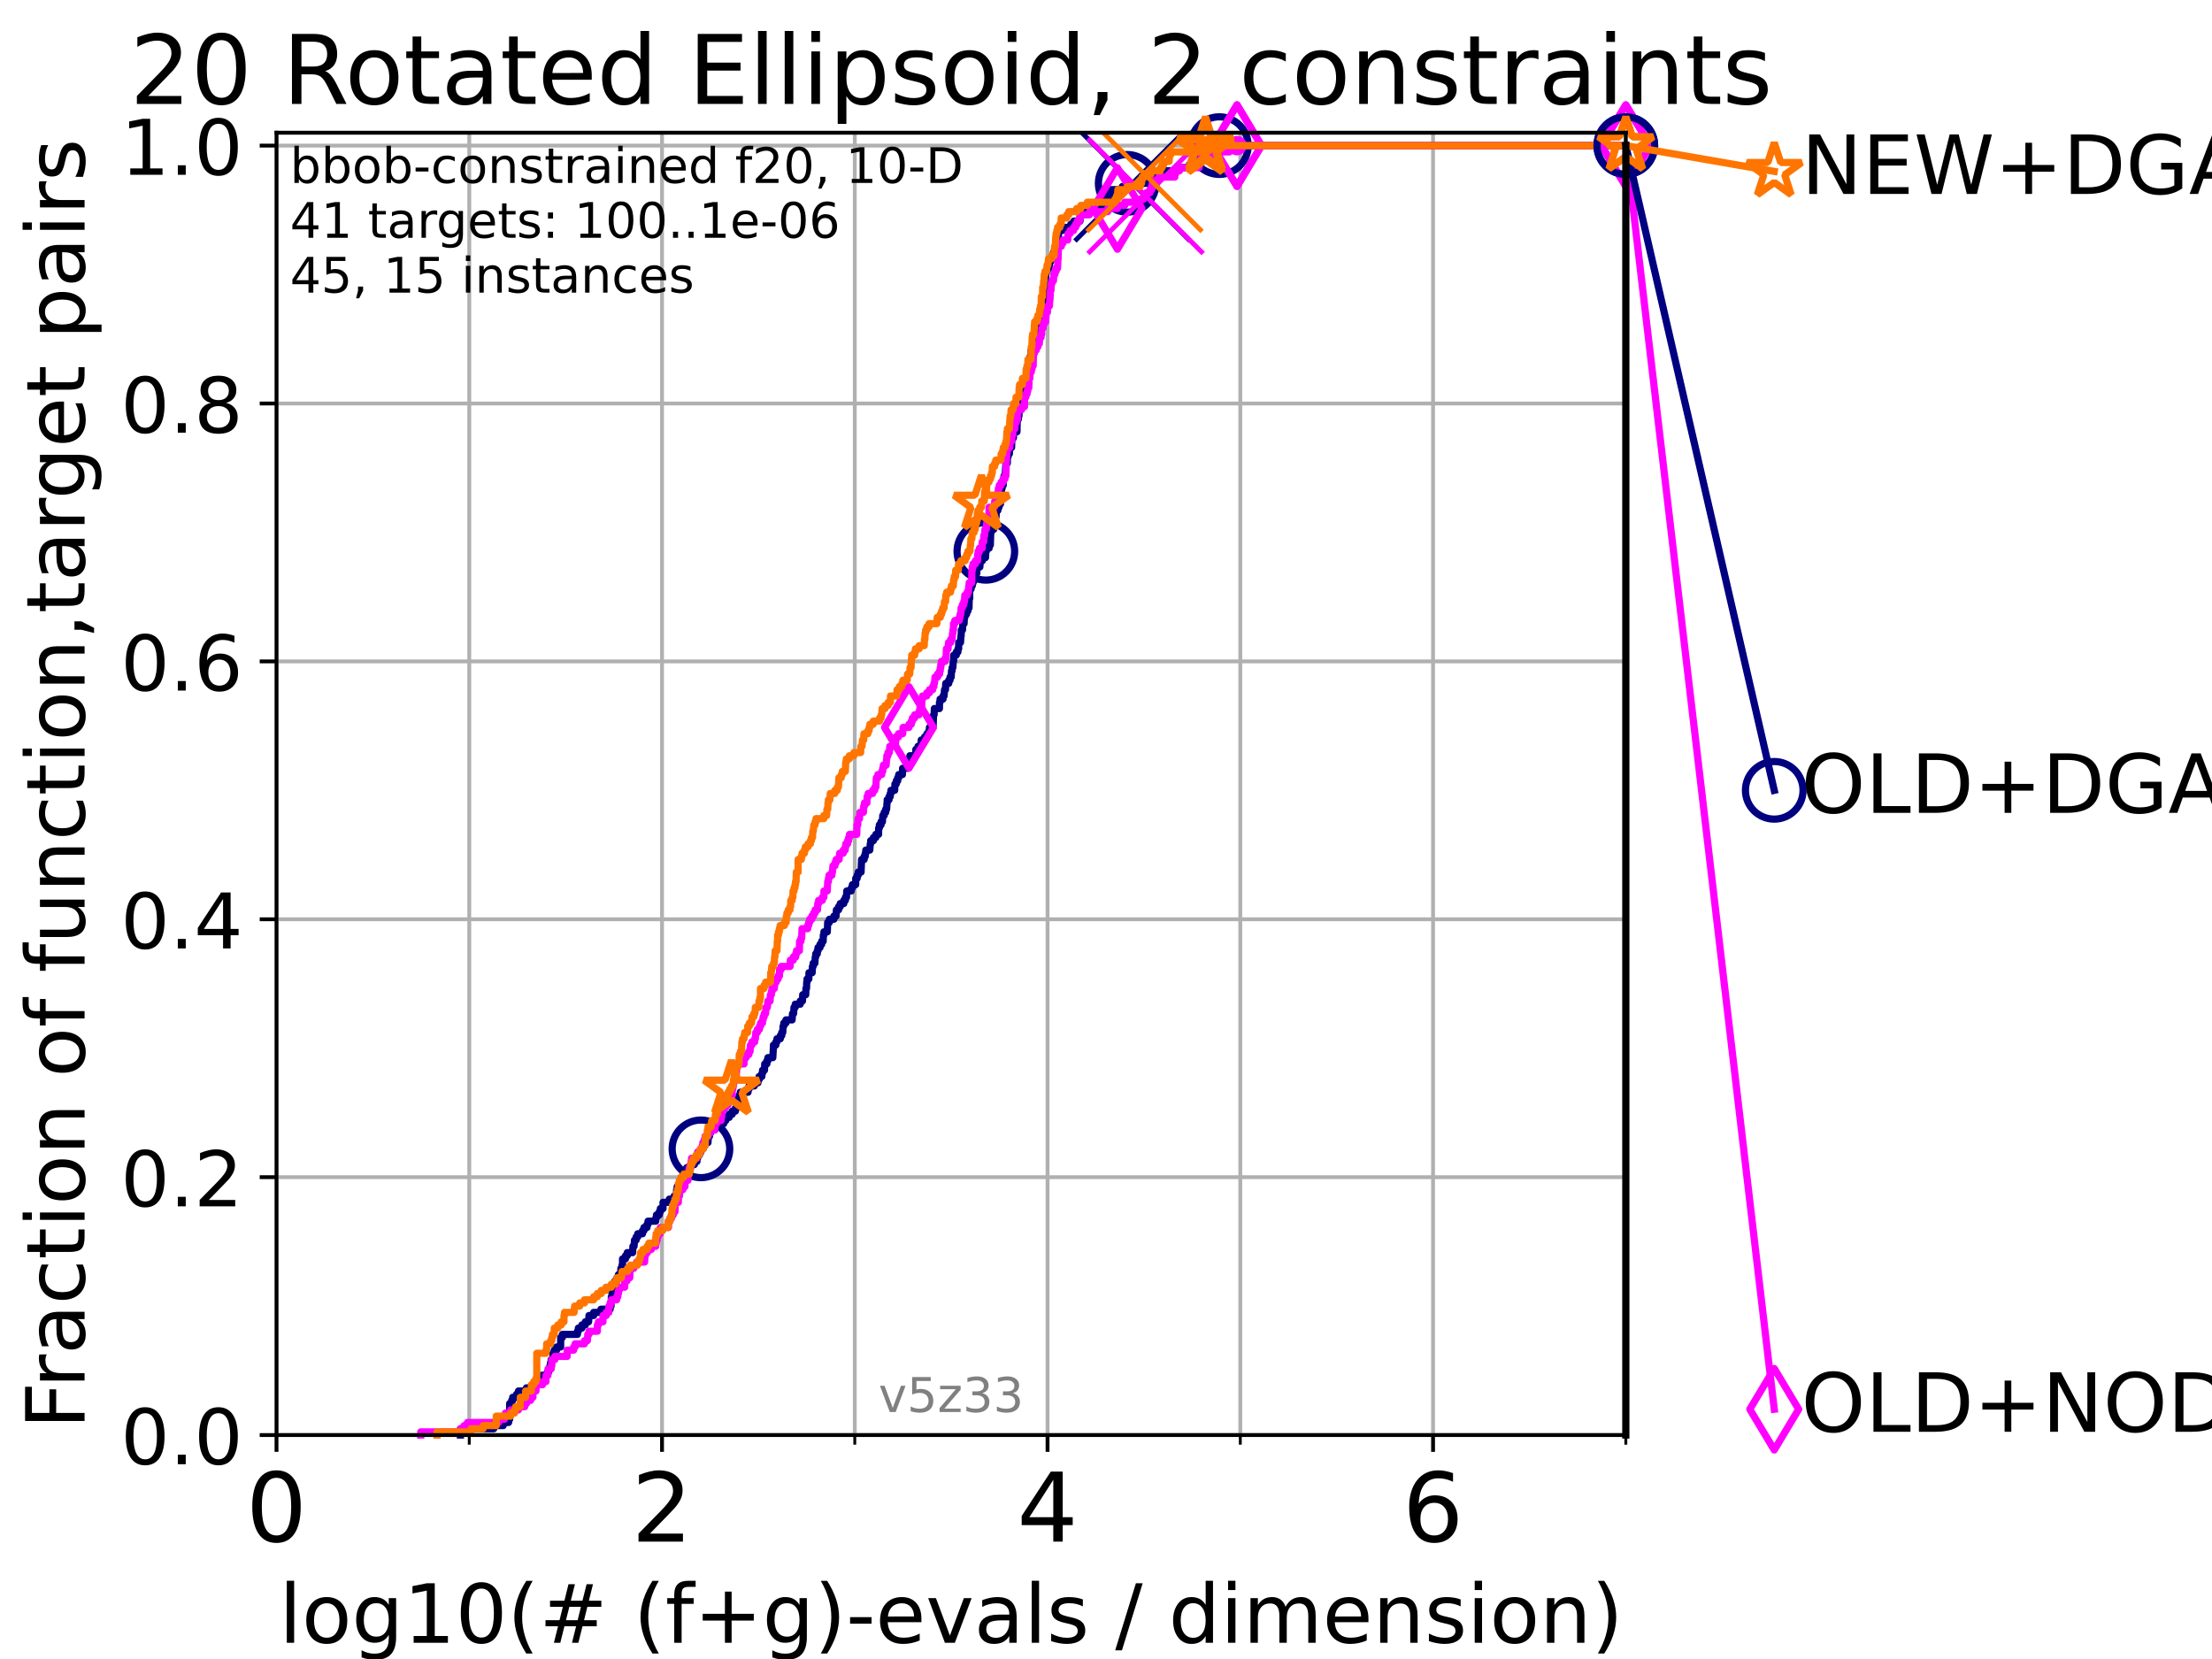 <?xml version="1.0" encoding="utf-8" standalone="no"?>
<!DOCTYPE svg PUBLIC "-//W3C//DTD SVG 1.1//EN"
  "http://www.w3.org/Graphics/SVG/1.1/DTD/svg11.dtd">
<!-- Created with matplotlib (https://matplotlib.org/) -->
<svg height="345.6pt" version="1.1" viewBox="0 0 460.8 345.6" width="460.8pt" xmlns="http://www.w3.org/2000/svg" xmlns:xlink="http://www.w3.org/1999/xlink">
 <defs>
  <style type="text/css">*{stroke-linecap:butt;stroke-linejoin:round;}</style>
 </defs>
 <g id="figure_1">
  <g id="patch_1">
   <path d="M 0 345.6 
L 460.8 345.6 
L 460.8 0 
L 0 0 
z
" style="fill:#ffffff;"/>
  </g>
  <g id="axes_1">
   <g id="patch_2">
    <path d="M 57.6 298.944 
L 338.688 298.944 
L 338.688 27.648 
L 57.6 27.648 
z
" style="fill:#ffffff;"/>
   </g>
   <g id="matplotlib.axis_1">
    <g id="xtick_1">
     <g id="line2d_1">
      <path clip-path="url(#p32acc8ba76)" d="M 57.6 298.944 
L 57.6 27.648 
" style="fill:none;stroke:#b0b0b0;stroke-linecap:square;stroke-width:0.8;"/>
     </g>
     <g id="line2d_2">
      <defs>
       <path d="M 0 0 
L 0 3.5 
" id="m3f3ab36626" style="stroke:#000000;stroke-width:0.8;"/>
      </defs>
      <g>
       <use style="stroke:#000000;stroke-width:0.8;" x="57.6" xlink:href="#m3f3ab36626" y="298.944"/>
      </g>
     </g>
     <g id="text_1">
      <!-- 0 -->
      <g transform="translate(51.237 321.141)scale(0.2 -0.2)">
       <defs>
        <path d="M 31.781 66.406 
Q 24.172 66.406 20.328 58.906 
Q 16.5 51.422 16.5 36.375 
Q 16.5 21.391 20.328 13.891 
Q 24.172 6.391 31.781 6.391 
Q 39.453 6.391 43.281 13.891 
Q 47.125 21.391 47.125 36.375 
Q 47.125 51.422 43.281 58.906 
Q 39.453 66.406 31.781 66.406 
z
M 31.781 74.219 
Q 44.047 74.219 50.516 64.516 
Q 56.984 54.828 56.984 36.375 
Q 56.984 17.969 50.516 8.266 
Q 44.047 -1.422 31.781 -1.422 
Q 19.531 -1.422 13.062 8.266 
Q 6.594 17.969 6.594 36.375 
Q 6.594 54.828 13.062 64.516 
Q 19.531 74.219 31.781 74.219 
z
" id="DejaVuSans-48"/>
       </defs>
       <use xlink:href="#DejaVuSans-48"/>
      </g>
     </g>
    </g>
    <g id="xtick_2">
     <g id="line2d_3">
      <path clip-path="url(#p32acc8ba76)" d="M 137.911 298.944 
L 137.911 27.648 
" style="fill:none;stroke:#b0b0b0;stroke-linecap:square;stroke-width:0.8;"/>
     </g>
     <g id="line2d_4">
      <g>
       <use style="stroke:#000000;stroke-width:0.8;" x="137.911" xlink:href="#m3f3ab36626" y="298.944"/>
      </g>
     </g>
     <g id="text_2">
      <!-- 2 -->
      <g transform="translate(131.548 321.141)scale(0.2 -0.2)">
       <defs>
        <path d="M 19.188 8.297 
L 53.609 8.297 
L 53.609 0 
L 7.328 0 
L 7.328 8.297 
Q 12.938 14.109 22.625 23.891 
Q 32.328 33.688 34.812 36.531 
Q 39.547 41.844 41.422 45.531 
Q 43.312 49.219 43.312 52.781 
Q 43.312 58.594 39.234 62.25 
Q 35.156 65.922 28.609 65.922 
Q 23.969 65.922 18.812 64.312 
Q 13.672 62.703 7.812 59.422 
L 7.812 69.391 
Q 13.766 71.781 18.938 73 
Q 24.125 74.219 28.422 74.219 
Q 39.75 74.219 46.484 68.547 
Q 53.219 62.891 53.219 53.422 
Q 53.219 48.922 51.531 44.891 
Q 49.859 40.875 45.406 35.406 
Q 44.188 33.984 37.641 27.219 
Q 31.109 20.453 19.188 8.297 
z
" id="DejaVuSans-50"/>
       </defs>
       <use xlink:href="#DejaVuSans-50"/>
      </g>
     </g>
    </g>
    <g id="xtick_3">
     <g id="line2d_5">
      <path clip-path="url(#p32acc8ba76)" d="M 218.222 298.944 
L 218.222 27.648 
" style="fill:none;stroke:#b0b0b0;stroke-linecap:square;stroke-width:0.8;"/>
     </g>
     <g id="line2d_6">
      <g>
       <use style="stroke:#000000;stroke-width:0.8;" x="218.222" xlink:href="#m3f3ab36626" y="298.944"/>
      </g>
     </g>
     <g id="text_3">
      <!-- 4 -->
      <g transform="translate(211.859 321.141)scale(0.2 -0.2)">
       <defs>
        <path d="M 37.797 64.312 
L 12.891 25.391 
L 37.797 25.391 
z
M 35.203 72.906 
L 47.609 72.906 
L 47.609 25.391 
L 58.016 25.391 
L 58.016 17.188 
L 47.609 17.188 
L 47.609 0 
L 37.797 0 
L 37.797 17.188 
L 4.891 17.188 
L 4.891 26.703 
z
" id="DejaVuSans-52"/>
       </defs>
       <use xlink:href="#DejaVuSans-52"/>
      </g>
     </g>
    </g>
    <g id="xtick_4">
     <g id="line2d_7">
      <path clip-path="url(#p32acc8ba76)" d="M 298.533 298.944 
L 298.533 27.648 
" style="fill:none;stroke:#b0b0b0;stroke-linecap:square;stroke-width:0.8;"/>
     </g>
     <g id="line2d_8">
      <g>
       <use style="stroke:#000000;stroke-width:0.8;" x="298.533" xlink:href="#m3f3ab36626" y="298.944"/>
      </g>
     </g>
     <g id="text_4">
      <!-- 6 -->
      <g transform="translate(292.17 321.141)scale(0.2 -0.2)">
       <defs>
        <path d="M 33.016 40.375 
Q 26.375 40.375 22.484 35.828 
Q 18.609 31.297 18.609 23.391 
Q 18.609 15.531 22.484 10.953 
Q 26.375 6.391 33.016 6.391 
Q 39.656 6.391 43.531 10.953 
Q 47.406 15.531 47.406 23.391 
Q 47.406 31.297 43.531 35.828 
Q 39.656 40.375 33.016 40.375 
z
M 52.594 71.297 
L 52.594 62.312 
Q 48.875 64.062 45.094 64.984 
Q 41.312 65.922 37.594 65.922 
Q 27.828 65.922 22.672 59.328 
Q 17.531 52.734 16.797 39.406 
Q 19.672 43.656 24.016 45.922 
Q 28.375 48.188 33.594 48.188 
Q 44.578 48.188 50.953 41.516 
Q 57.328 34.859 57.328 23.391 
Q 57.328 12.156 50.688 5.359 
Q 44.047 -1.422 33.016 -1.422 
Q 20.359 -1.422 13.672 8.266 
Q 6.984 17.969 6.984 36.375 
Q 6.984 53.656 15.188 63.938 
Q 23.391 74.219 37.203 74.219 
Q 40.922 74.219 44.703 73.484 
Q 48.484 72.75 52.594 71.297 
z
" id="DejaVuSans-54"/>
       </defs>
       <use xlink:href="#DejaVuSans-54"/>
      </g>
     </g>
    </g>
    <g id="xtick_5">
     <g id="line2d_9">
      <path clip-path="url(#p32acc8ba76)" d="M 97.755 298.944 
L 97.755 27.648 
" style="fill:none;stroke:#b0b0b0;stroke-linecap:square;stroke-width:0.8;"/>
     </g>
     <g id="line2d_10">
      <defs>
       <path d="M 0 0 
L 0 2 
" id="m3d9b2608d5" style="stroke:#000000;stroke-width:0.6;"/>
      </defs>
      <g>
       <use style="stroke:#000000;stroke-width:0.6;" x="97.755" xlink:href="#m3d9b2608d5" y="298.944"/>
      </g>
     </g>
    </g>
    <g id="xtick_6">
     <g id="line2d_11">
      <path clip-path="url(#p32acc8ba76)" d="M 178.066 298.944 
L 178.066 27.648 
" style="fill:none;stroke:#b0b0b0;stroke-linecap:square;stroke-width:0.8;"/>
     </g>
     <g id="line2d_12">
      <g>
       <use style="stroke:#000000;stroke-width:0.6;" x="178.066" xlink:href="#m3d9b2608d5" y="298.944"/>
      </g>
     </g>
    </g>
    <g id="xtick_7">
     <g id="line2d_13">
      <path clip-path="url(#p32acc8ba76)" d="M 258.377 298.944 
L 258.377 27.648 
" style="fill:none;stroke:#b0b0b0;stroke-linecap:square;stroke-width:0.8;"/>
     </g>
     <g id="line2d_14">
      <g>
       <use style="stroke:#000000;stroke-width:0.6;" x="258.377" xlink:href="#m3d9b2608d5" y="298.944"/>
      </g>
     </g>
    </g>
    <g id="xtick_8">
     <g id="line2d_15">
      <path clip-path="url(#p32acc8ba76)" d="M 338.688 298.944 
L 338.688 27.648 
" style="fill:none;stroke:#b0b0b0;stroke-linecap:square;stroke-width:0.8;"/>
     </g>
     <g id="line2d_16">
      <g>
       <use style="stroke:#000000;stroke-width:0.6;" x="338.688" xlink:href="#m3d9b2608d5" y="298.944"/>
      </g>
     </g>
    </g>
    <g id="text_5">
     <!-- log10(# (f+g)-evals / dimension) -->
     <g transform="translate(58.145 342.218)scale(0.17 -0.17)">
      <defs>
       <path d="M 9.422 75.984 
L 18.406 75.984 
L 18.406 0 
L 9.422 0 
z
" id="DejaVuSans-108"/>
       <path d="M 30.609 48.391 
Q 23.391 48.391 19.188 42.75 
Q 14.984 37.109 14.984 27.297 
Q 14.984 17.484 19.156 11.844 
Q 23.344 6.203 30.609 6.203 
Q 37.797 6.203 41.984 11.859 
Q 46.188 17.531 46.188 27.297 
Q 46.188 37.016 41.984 42.703 
Q 37.797 48.391 30.609 48.391 
z
M 30.609 56 
Q 42.328 56 49.016 48.375 
Q 55.719 40.766 55.719 27.297 
Q 55.719 13.875 49.016 6.219 
Q 42.328 -1.422 30.609 -1.422 
Q 18.844 -1.422 12.172 6.219 
Q 5.516 13.875 5.516 27.297 
Q 5.516 40.766 12.172 48.375 
Q 18.844 56 30.609 56 
z
" id="DejaVuSans-111"/>
       <path d="M 45.406 27.984 
Q 45.406 37.75 41.375 43.109 
Q 37.359 48.484 30.078 48.484 
Q 22.859 48.484 18.828 43.109 
Q 14.797 37.75 14.797 27.984 
Q 14.797 18.266 18.828 12.891 
Q 22.859 7.516 30.078 7.516 
Q 37.359 7.516 41.375 12.891 
Q 45.406 18.266 45.406 27.984 
z
M 54.391 6.781 
Q 54.391 -7.172 48.188 -13.984 
Q 42 -20.797 29.203 -20.797 
Q 24.469 -20.797 20.266 -20.094 
Q 16.062 -19.391 12.109 -17.922 
L 12.109 -9.188 
Q 16.062 -11.328 19.922 -12.344 
Q 23.781 -13.375 27.781 -13.375 
Q 36.625 -13.375 41.016 -8.766 
Q 45.406 -4.156 45.406 5.172 
L 45.406 9.625 
Q 42.625 4.781 38.281 2.391 
Q 33.938 0 27.875 0 
Q 17.828 0 11.672 7.656 
Q 5.516 15.328 5.516 27.984 
Q 5.516 40.672 11.672 48.328 
Q 17.828 56 27.875 56 
Q 33.938 56 38.281 53.609 
Q 42.625 51.219 45.406 46.391 
L 45.406 54.688 
L 54.391 54.688 
z
" id="DejaVuSans-103"/>
       <path d="M 12.406 8.297 
L 28.516 8.297 
L 28.516 63.922 
L 10.984 60.406 
L 10.984 69.391 
L 28.422 72.906 
L 38.281 72.906 
L 38.281 8.297 
L 54.391 8.297 
L 54.391 0 
L 12.406 0 
z
" id="DejaVuSans-49"/>
       <path d="M 31 75.875 
Q 24.469 64.656 21.281 53.656 
Q 18.109 42.672 18.109 31.391 
Q 18.109 20.125 21.312 9.062 
Q 24.516 -2 31 -13.188 
L 23.188 -13.188 
Q 15.875 -1.703 12.234 9.375 
Q 8.594 20.453 8.594 31.391 
Q 8.594 42.281 12.203 53.312 
Q 15.828 64.359 23.188 75.875 
z
" id="DejaVuSans-40"/>
       <path d="M 51.125 44 
L 36.922 44 
L 32.812 27.688 
L 47.125 27.688 
z
M 43.797 71.781 
L 38.719 51.516 
L 52.984 51.516 
L 58.109 71.781 
L 65.922 71.781 
L 60.891 51.516 
L 76.125 51.516 
L 76.125 44 
L 58.984 44 
L 54.984 27.688 
L 70.516 27.688 
L 70.516 20.219 
L 53.078 20.219 
L 48 0 
L 40.188 0 
L 45.219 20.219 
L 30.906 20.219 
L 25.875 0 
L 18.016 0 
L 23.094 20.219 
L 7.719 20.219 
L 7.719 27.688 
L 24.906 27.688 
L 29 44 
L 13.281 44 
L 13.281 51.516 
L 30.906 51.516 
L 35.891 71.781 
z
" id="DejaVuSans-35"/>
       <path id="DejaVuSans-32"/>
       <path d="M 37.109 75.984 
L 37.109 68.5 
L 28.516 68.5 
Q 23.688 68.5 21.797 66.547 
Q 19.922 64.594 19.922 59.516 
L 19.922 54.688 
L 34.719 54.688 
L 34.719 47.703 
L 19.922 47.703 
L 19.922 0 
L 10.891 0 
L 10.891 47.703 
L 2.297 47.703 
L 2.297 54.688 
L 10.891 54.688 
L 10.891 58.5 
Q 10.891 67.625 15.141 71.797 
Q 19.391 75.984 28.609 75.984 
z
" id="DejaVuSans-102"/>
       <path d="M 46 62.703 
L 46 35.5 
L 73.188 35.5 
L 73.188 27.203 
L 46 27.203 
L 46 0 
L 37.797 0 
L 37.797 27.203 
L 10.594 27.203 
L 10.594 35.5 
L 37.797 35.5 
L 37.797 62.703 
z
" id="DejaVuSans-43"/>
       <path d="M 8.016 75.875 
L 15.828 75.875 
Q 23.141 64.359 26.781 53.312 
Q 30.422 42.281 30.422 31.391 
Q 30.422 20.453 26.781 9.375 
Q 23.141 -1.703 15.828 -13.188 
L 8.016 -13.188 
Q 14.5 -2 17.703 9.062 
Q 20.906 20.125 20.906 31.391 
Q 20.906 42.672 17.703 53.656 
Q 14.5 64.656 8.016 75.875 
z
" id="DejaVuSans-41"/>
       <path d="M 4.891 31.391 
L 31.203 31.391 
L 31.203 23.391 
L 4.891 23.391 
z
" id="DejaVuSans-45"/>
       <path d="M 56.203 29.594 
L 56.203 25.203 
L 14.891 25.203 
Q 15.484 15.922 20.484 11.062 
Q 25.484 6.203 34.422 6.203 
Q 39.594 6.203 44.453 7.469 
Q 49.312 8.734 54.109 11.281 
L 54.109 2.781 
Q 49.266 0.734 44.188 -0.344 
Q 39.109 -1.422 33.891 -1.422 
Q 20.797 -1.422 13.156 6.188 
Q 5.516 13.812 5.516 26.812 
Q 5.516 40.234 12.766 48.109 
Q 20.016 56 32.328 56 
Q 43.359 56 49.781 48.891 
Q 56.203 41.797 56.203 29.594 
z
M 47.219 32.234 
Q 47.125 39.594 43.094 43.984 
Q 39.062 48.391 32.422 48.391 
Q 24.906 48.391 20.391 44.141 
Q 15.875 39.891 15.188 32.172 
z
" id="DejaVuSans-101"/>
       <path d="M 2.984 54.688 
L 12.5 54.688 
L 29.594 8.797 
L 46.688 54.688 
L 56.203 54.688 
L 35.688 0 
L 23.484 0 
z
" id="DejaVuSans-118"/>
       <path d="M 34.281 27.484 
Q 23.391 27.484 19.188 25 
Q 14.984 22.516 14.984 16.5 
Q 14.984 11.719 18.141 8.906 
Q 21.297 6.109 26.703 6.109 
Q 34.188 6.109 38.703 11.406 
Q 43.219 16.703 43.219 25.484 
L 43.219 27.484 
z
M 52.203 31.203 
L 52.203 0 
L 43.219 0 
L 43.219 8.297 
Q 40.141 3.328 35.547 0.953 
Q 30.953 -1.422 24.312 -1.422 
Q 15.922 -1.422 10.953 3.297 
Q 6 8.016 6 15.922 
Q 6 25.141 12.172 29.828 
Q 18.359 34.516 30.609 34.516 
L 43.219 34.516 
L 43.219 35.406 
Q 43.219 41.609 39.141 45 
Q 35.062 48.391 27.688 48.391 
Q 23 48.391 18.547 47.266 
Q 14.109 46.141 10.016 43.891 
L 10.016 52.203 
Q 14.938 54.109 19.578 55.047 
Q 24.219 56 28.609 56 
Q 40.484 56 46.344 49.844 
Q 52.203 43.703 52.203 31.203 
z
" id="DejaVuSans-97"/>
       <path d="M 44.281 53.078 
L 44.281 44.578 
Q 40.484 46.531 36.375 47.5 
Q 32.281 48.484 27.875 48.484 
Q 21.188 48.484 17.844 46.438 
Q 14.5 44.391 14.5 40.281 
Q 14.5 37.156 16.891 35.375 
Q 19.281 33.594 26.516 31.984 
L 29.594 31.297 
Q 39.156 29.25 43.188 25.516 
Q 47.219 21.781 47.219 15.094 
Q 47.219 7.469 41.188 3.016 
Q 35.156 -1.422 24.609 -1.422 
Q 20.219 -1.422 15.453 -0.562 
Q 10.688 0.297 5.422 2 
L 5.422 11.281 
Q 10.406 8.688 15.234 7.391 
Q 20.062 6.109 24.812 6.109 
Q 31.156 6.109 34.562 8.281 
Q 37.984 10.453 37.984 14.406 
Q 37.984 18.062 35.516 20.016 
Q 33.062 21.969 24.703 23.781 
L 21.578 24.516 
Q 13.234 26.266 9.516 29.906 
Q 5.812 33.547 5.812 39.891 
Q 5.812 47.609 11.281 51.797 
Q 16.75 56 26.812 56 
Q 31.781 56 36.172 55.266 
Q 40.578 54.547 44.281 53.078 
z
" id="DejaVuSans-115"/>
       <path d="M 25.391 72.906 
L 33.688 72.906 
L 8.297 -9.281 
L 0 -9.281 
z
" id="DejaVuSans-47"/>
       <path d="M 45.406 46.391 
L 45.406 75.984 
L 54.391 75.984 
L 54.391 0 
L 45.406 0 
L 45.406 8.203 
Q 42.578 3.328 38.25 0.953 
Q 33.938 -1.422 27.875 -1.422 
Q 17.969 -1.422 11.734 6.484 
Q 5.516 14.406 5.516 27.297 
Q 5.516 40.188 11.734 48.094 
Q 17.969 56 27.875 56 
Q 33.938 56 38.25 53.625 
Q 42.578 51.266 45.406 46.391 
z
M 14.797 27.297 
Q 14.797 17.391 18.875 11.75 
Q 22.953 6.109 30.078 6.109 
Q 37.203 6.109 41.297 11.75 
Q 45.406 17.391 45.406 27.297 
Q 45.406 37.203 41.297 42.844 
Q 37.203 48.484 30.078 48.484 
Q 22.953 48.484 18.875 42.844 
Q 14.797 37.203 14.797 27.297 
z
" id="DejaVuSans-100"/>
       <path d="M 9.422 54.688 
L 18.406 54.688 
L 18.406 0 
L 9.422 0 
z
M 9.422 75.984 
L 18.406 75.984 
L 18.406 64.594 
L 9.422 64.594 
z
" id="DejaVuSans-105"/>
       <path d="M 52 44.188 
Q 55.375 50.25 60.062 53.125 
Q 64.75 56 71.094 56 
Q 79.641 56 84.281 50.016 
Q 88.922 44.047 88.922 33.016 
L 88.922 0 
L 79.891 0 
L 79.891 32.719 
Q 79.891 40.578 77.094 44.375 
Q 74.312 48.188 68.609 48.188 
Q 61.625 48.188 57.562 43.547 
Q 53.516 38.922 53.516 30.906 
L 53.516 0 
L 44.484 0 
L 44.484 32.719 
Q 44.484 40.625 41.703 44.406 
Q 38.922 48.188 33.109 48.188 
Q 26.219 48.188 22.156 43.531 
Q 18.109 38.875 18.109 30.906 
L 18.109 0 
L 9.078 0 
L 9.078 54.688 
L 18.109 54.688 
L 18.109 46.188 
Q 21.188 51.219 25.484 53.609 
Q 29.781 56 35.688 56 
Q 41.656 56 45.828 52.969 
Q 50 49.953 52 44.188 
z
" id="DejaVuSans-109"/>
       <path d="M 54.891 33.016 
L 54.891 0 
L 45.906 0 
L 45.906 32.719 
Q 45.906 40.484 42.875 44.328 
Q 39.844 48.188 33.797 48.188 
Q 26.516 48.188 22.312 43.547 
Q 18.109 38.922 18.109 30.906 
L 18.109 0 
L 9.078 0 
L 9.078 54.688 
L 18.109 54.688 
L 18.109 46.188 
Q 21.344 51.125 25.703 53.562 
Q 30.078 56 35.797 56 
Q 45.219 56 50.047 50.172 
Q 54.891 44.344 54.891 33.016 
z
" id="DejaVuSans-110"/>
      </defs>
      <use xlink:href="#DejaVuSans-108"/>
      <use x="27.783" xlink:href="#DejaVuSans-111"/>
      <use x="88.965" xlink:href="#DejaVuSans-103"/>
      <use x="152.441" xlink:href="#DejaVuSans-49"/>
      <use x="216.064" xlink:href="#DejaVuSans-48"/>
      <use x="279.688" xlink:href="#DejaVuSans-40"/>
      <use x="318.701" xlink:href="#DejaVuSans-35"/>
      <use x="402.49" xlink:href="#DejaVuSans-32"/>
      <use x="434.277" xlink:href="#DejaVuSans-40"/>
      <use x="473.291" xlink:href="#DejaVuSans-102"/>
      <use x="508.496" xlink:href="#DejaVuSans-43"/>
      <use x="592.285" xlink:href="#DejaVuSans-103"/>
      <use x="655.762" xlink:href="#DejaVuSans-41"/>
      <use x="694.775" xlink:href="#DejaVuSans-45"/>
      <use x="730.859" xlink:href="#DejaVuSans-101"/>
      <use x="792.383" xlink:href="#DejaVuSans-118"/>
      <use x="851.562" xlink:href="#DejaVuSans-97"/>
      <use x="912.842" xlink:href="#DejaVuSans-108"/>
      <use x="940.625" xlink:href="#DejaVuSans-115"/>
      <use x="992.725" xlink:href="#DejaVuSans-32"/>
      <use x="1024.512" xlink:href="#DejaVuSans-47"/>
      <use x="1058.203" xlink:href="#DejaVuSans-32"/>
      <use x="1089.99" xlink:href="#DejaVuSans-100"/>
      <use x="1153.467" xlink:href="#DejaVuSans-105"/>
      <use x="1181.25" xlink:href="#DejaVuSans-109"/>
      <use x="1278.662" xlink:href="#DejaVuSans-101"/>
      <use x="1340.186" xlink:href="#DejaVuSans-110"/>
      <use x="1403.564" xlink:href="#DejaVuSans-115"/>
      <use x="1455.664" xlink:href="#DejaVuSans-105"/>
      <use x="1483.447" xlink:href="#DejaVuSans-111"/>
      <use x="1544.629" xlink:href="#DejaVuSans-110"/>
      <use x="1608.008" xlink:href="#DejaVuSans-41"/>
     </g>
    </g>
   </g>
   <g id="matplotlib.axis_2">
    <g id="ytick_1">
     <g id="line2d_17">
      <path clip-path="url(#p32acc8ba76)" d="M 57.6 298.944 
L 338.688 298.944 
" style="fill:none;stroke:#b0b0b0;stroke-linecap:square;stroke-width:0.8;"/>
     </g>
     <g id="line2d_18">
      <defs>
       <path d="M 0 0 
L -3.5 0 
" id="mfe59d899dc" style="stroke:#000000;stroke-width:0.8;"/>
      </defs>
      <g>
       <use style="stroke:#000000;stroke-width:0.8;" x="57.6" xlink:href="#mfe59d899dc" y="298.944"/>
      </g>
     </g>
     <g id="text_6">
      <!-- 0.0 -->
      <g transform="translate(25.155 305.023)scale(0.16 -0.16)">
       <defs>
        <path d="M 10.688 12.406 
L 21 12.406 
L 21 0 
L 10.688 0 
z
" id="DejaVuSans-46"/>
       </defs>
       <use xlink:href="#DejaVuSans-48"/>
       <use x="63.623" xlink:href="#DejaVuSans-46"/>
       <use x="95.41" xlink:href="#DejaVuSans-48"/>
      </g>
     </g>
    </g>
    <g id="ytick_2">
     <g id="line2d_19">
      <path clip-path="url(#p32acc8ba76)" d="M 57.6 245.222 
L 338.688 245.222 
" style="fill:none;stroke:#b0b0b0;stroke-linecap:square;stroke-width:0.8;"/>
     </g>
     <g id="line2d_20">
      <g>
       <use style="stroke:#000000;stroke-width:0.8;" x="57.6" xlink:href="#mfe59d899dc" y="245.222"/>
      </g>
     </g>
     <g id="text_7">
      <!-- 0.2 -->
      <g transform="translate(25.155 251.301)scale(0.16 -0.16)">
       <use xlink:href="#DejaVuSans-48"/>
       <use x="63.623" xlink:href="#DejaVuSans-46"/>
       <use x="95.41" xlink:href="#DejaVuSans-50"/>
      </g>
     </g>
    </g>
    <g id="ytick_3">
     <g id="line2d_21">
      <path clip-path="url(#p32acc8ba76)" d="M 57.6 191.5 
L 338.688 191.5 
" style="fill:none;stroke:#b0b0b0;stroke-linecap:square;stroke-width:0.8;"/>
     </g>
     <g id="line2d_22">
      <g>
       <use style="stroke:#000000;stroke-width:0.8;" x="57.6" xlink:href="#mfe59d899dc" y="191.5"/>
      </g>
     </g>
     <g id="text_8">
      <!-- 0.4 -->
      <g transform="translate(25.155 197.579)scale(0.16 -0.16)">
       <use xlink:href="#DejaVuSans-48"/>
       <use x="63.623" xlink:href="#DejaVuSans-46"/>
       <use x="95.41" xlink:href="#DejaVuSans-52"/>
      </g>
     </g>
    </g>
    <g id="ytick_4">
     <g id="line2d_23">
      <path clip-path="url(#p32acc8ba76)" d="M 57.6 137.778 
L 338.688 137.778 
" style="fill:none;stroke:#b0b0b0;stroke-linecap:square;stroke-width:0.8;"/>
     </g>
     <g id="line2d_24">
      <g>
       <use style="stroke:#000000;stroke-width:0.8;" x="57.6" xlink:href="#mfe59d899dc" y="137.778"/>
      </g>
     </g>
     <g id="text_9">
      <!-- 0.6 -->
      <g transform="translate(25.155 143.857)scale(0.16 -0.16)">
       <use xlink:href="#DejaVuSans-48"/>
       <use x="63.623" xlink:href="#DejaVuSans-46"/>
       <use x="95.41" xlink:href="#DejaVuSans-54"/>
      </g>
     </g>
    </g>
    <g id="ytick_5">
     <g id="line2d_25">
      <path clip-path="url(#p32acc8ba76)" d="M 57.6 84.056 
L 338.688 84.056 
" style="fill:none;stroke:#b0b0b0;stroke-linecap:square;stroke-width:0.8;"/>
     </g>
     <g id="line2d_26">
      <g>
       <use style="stroke:#000000;stroke-width:0.8;" x="57.6" xlink:href="#mfe59d899dc" y="84.056"/>
      </g>
     </g>
     <g id="text_10">
      <!-- 0.8 -->
      <g transform="translate(25.155 90.135)scale(0.16 -0.16)">
       <defs>
        <path d="M 31.781 34.625 
Q 24.75 34.625 20.719 30.859 
Q 16.703 27.094 16.703 20.516 
Q 16.703 13.922 20.719 10.156 
Q 24.75 6.391 31.781 6.391 
Q 38.812 6.391 42.859 10.172 
Q 46.922 13.969 46.922 20.516 
Q 46.922 27.094 42.891 30.859 
Q 38.875 34.625 31.781 34.625 
z
M 21.922 38.812 
Q 15.578 40.375 12.031 44.719 
Q 8.5 49.078 8.5 55.328 
Q 8.5 64.062 14.719 69.141 
Q 20.953 74.219 31.781 74.219 
Q 42.672 74.219 48.875 69.141 
Q 55.078 64.062 55.078 55.328 
Q 55.078 49.078 51.531 44.719 
Q 48 40.375 41.703 38.812 
Q 48.828 37.156 52.797 32.312 
Q 56.781 27.484 56.781 20.516 
Q 56.781 9.906 50.312 4.234 
Q 43.844 -1.422 31.781 -1.422 
Q 19.734 -1.422 13.25 4.234 
Q 6.781 9.906 6.781 20.516 
Q 6.781 27.484 10.781 32.312 
Q 14.797 37.156 21.922 38.812 
z
M 18.312 54.391 
Q 18.312 48.734 21.844 45.562 
Q 25.391 42.391 31.781 42.391 
Q 38.141 42.391 41.719 45.562 
Q 45.312 48.734 45.312 54.391 
Q 45.312 60.062 41.719 63.234 
Q 38.141 66.406 31.781 66.406 
Q 25.391 66.406 21.844 63.234 
Q 18.312 60.062 18.312 54.391 
z
" id="DejaVuSans-56"/>
       </defs>
       <use xlink:href="#DejaVuSans-48"/>
       <use x="63.623" xlink:href="#DejaVuSans-46"/>
       <use x="95.41" xlink:href="#DejaVuSans-56"/>
      </g>
     </g>
    </g>
    <g id="ytick_6">
     <g id="line2d_27">
      <path clip-path="url(#p32acc8ba76)" d="M 57.6 30.334 
L 338.688 30.334 
" style="fill:none;stroke:#b0b0b0;stroke-linecap:square;stroke-width:0.8;"/>
     </g>
     <g id="line2d_28">
      <g>
       <use style="stroke:#000000;stroke-width:0.8;" x="57.6" xlink:href="#mfe59d899dc" y="30.334"/>
      </g>
     </g>
     <g id="text_11">
      <!-- 1.0 -->
      <g transform="translate(25.155 36.413)scale(0.16 -0.16)">
       <use xlink:href="#DejaVuSans-49"/>
       <use x="63.623" xlink:href="#DejaVuSans-46"/>
       <use x="95.41" xlink:href="#DejaVuSans-48"/>
      </g>
     </g>
    </g>
    <g id="text_12">
     <!-- Fraction of function,target pairs -->
     <g transform="translate(17.62 297.681)rotate(-90)scale(0.17 -0.17)">
      <defs>
       <path d="M 9.812 72.906 
L 51.703 72.906 
L 51.703 64.594 
L 19.672 64.594 
L 19.672 43.109 
L 48.578 43.109 
L 48.578 34.812 
L 19.672 34.812 
L 19.672 0 
L 9.812 0 
z
" id="DejaVuSans-70"/>
       <path d="M 41.109 46.297 
Q 39.594 47.172 37.812 47.578 
Q 36.031 48 33.891 48 
Q 26.266 48 22.188 43.047 
Q 18.109 38.094 18.109 28.812 
L 18.109 0 
L 9.078 0 
L 9.078 54.688 
L 18.109 54.688 
L 18.109 46.188 
Q 20.953 51.172 25.484 53.578 
Q 30.031 56 36.531 56 
Q 37.453 56 38.578 55.875 
Q 39.703 55.766 41.062 55.516 
z
" id="DejaVuSans-114"/>
       <path d="M 48.781 52.594 
L 48.781 44.188 
Q 44.969 46.297 41.141 47.344 
Q 37.312 48.391 33.406 48.391 
Q 24.656 48.391 19.812 42.844 
Q 14.984 37.312 14.984 27.297 
Q 14.984 17.281 19.812 11.734 
Q 24.656 6.203 33.406 6.203 
Q 37.312 6.203 41.141 7.25 
Q 44.969 8.297 48.781 10.406 
L 48.781 2.094 
Q 45.016 0.344 40.984 -0.531 
Q 36.969 -1.422 32.422 -1.422 
Q 20.062 -1.422 12.781 6.344 
Q 5.516 14.109 5.516 27.297 
Q 5.516 40.672 12.859 48.328 
Q 20.219 56 33.016 56 
Q 37.156 56 41.109 55.141 
Q 45.062 54.297 48.781 52.594 
z
" id="DejaVuSans-99"/>
       <path d="M 18.312 70.219 
L 18.312 54.688 
L 36.812 54.688 
L 36.812 47.703 
L 18.312 47.703 
L 18.312 18.016 
Q 18.312 11.328 20.141 9.422 
Q 21.969 7.516 27.594 7.516 
L 36.812 7.516 
L 36.812 0 
L 27.594 0 
Q 17.188 0 13.234 3.875 
Q 9.281 7.766 9.281 18.016 
L 9.281 47.703 
L 2.688 47.703 
L 2.688 54.688 
L 9.281 54.688 
L 9.281 70.219 
z
" id="DejaVuSans-116"/>
       <path d="M 8.5 21.578 
L 8.5 54.688 
L 17.484 54.688 
L 17.484 21.922 
Q 17.484 14.156 20.5 10.266 
Q 23.531 6.391 29.594 6.391 
Q 36.859 6.391 41.078 11.031 
Q 45.312 15.672 45.312 23.688 
L 45.312 54.688 
L 54.297 54.688 
L 54.297 0 
L 45.312 0 
L 45.312 8.406 
Q 42.047 3.422 37.719 1 
Q 33.406 -1.422 27.688 -1.422 
Q 18.266 -1.422 13.375 4.438 
Q 8.5 10.297 8.5 21.578 
z
M 31.109 56 
z
" id="DejaVuSans-117"/>
       <path d="M 11.719 12.406 
L 22.016 12.406 
L 22.016 4 
L 14.016 -11.625 
L 7.719 -11.625 
L 11.719 4 
z
" id="DejaVuSans-44"/>
       <path d="M 18.109 8.203 
L 18.109 -20.797 
L 9.078 -20.797 
L 9.078 54.688 
L 18.109 54.688 
L 18.109 46.391 
Q 20.953 51.266 25.266 53.625 
Q 29.594 56 35.594 56 
Q 45.562 56 51.781 48.094 
Q 58.016 40.188 58.016 27.297 
Q 58.016 14.406 51.781 6.484 
Q 45.562 -1.422 35.594 -1.422 
Q 29.594 -1.422 25.266 0.953 
Q 20.953 3.328 18.109 8.203 
z
M 48.688 27.297 
Q 48.688 37.203 44.609 42.844 
Q 40.531 48.484 33.406 48.484 
Q 26.266 48.484 22.188 42.844 
Q 18.109 37.203 18.109 27.297 
Q 18.109 17.391 22.188 11.75 
Q 26.266 6.109 33.406 6.109 
Q 40.531 6.109 44.609 11.75 
Q 48.688 17.391 48.688 27.297 
z
" id="DejaVuSans-112"/>
      </defs>
      <use xlink:href="#DejaVuSans-70"/>
      <use x="50.27" xlink:href="#DejaVuSans-114"/>
      <use x="91.383" xlink:href="#DejaVuSans-97"/>
      <use x="152.662" xlink:href="#DejaVuSans-99"/>
      <use x="207.643" xlink:href="#DejaVuSans-116"/>
      <use x="246.852" xlink:href="#DejaVuSans-105"/>
      <use x="274.635" xlink:href="#DejaVuSans-111"/>
      <use x="335.816" xlink:href="#DejaVuSans-110"/>
      <use x="399.195" xlink:href="#DejaVuSans-32"/>
      <use x="430.982" xlink:href="#DejaVuSans-111"/>
      <use x="492.164" xlink:href="#DejaVuSans-102"/>
      <use x="527.369" xlink:href="#DejaVuSans-32"/>
      <use x="559.156" xlink:href="#DejaVuSans-102"/>
      <use x="594.361" xlink:href="#DejaVuSans-117"/>
      <use x="657.74" xlink:href="#DejaVuSans-110"/>
      <use x="721.119" xlink:href="#DejaVuSans-99"/>
      <use x="776.1" xlink:href="#DejaVuSans-116"/>
      <use x="815.309" xlink:href="#DejaVuSans-105"/>
      <use x="843.092" xlink:href="#DejaVuSans-111"/>
      <use x="904.273" xlink:href="#DejaVuSans-110"/>
      <use x="967.652" xlink:href="#DejaVuSans-44"/>
      <use x="999.439" xlink:href="#DejaVuSans-116"/>
      <use x="1038.648" xlink:href="#DejaVuSans-97"/>
      <use x="1099.928" xlink:href="#DejaVuSans-114"/>
      <use x="1139.291" xlink:href="#DejaVuSans-103"/>
      <use x="1202.768" xlink:href="#DejaVuSans-101"/>
      <use x="1264.291" xlink:href="#DejaVuSans-116"/>
      <use x="1303.5" xlink:href="#DejaVuSans-32"/>
      <use x="1335.287" xlink:href="#DejaVuSans-112"/>
      <use x="1398.764" xlink:href="#DejaVuSans-97"/>
      <use x="1460.043" xlink:href="#DejaVuSans-105"/>
      <use x="1487.826" xlink:href="#DejaVuSans-114"/>
      <use x="1528.939" xlink:href="#DejaVuSans-115"/>
     </g>
    </g>
   </g>
   <g id="line2d_29">
    <defs>
     <path d="M 0 1.5 
C 0.398 1.5 0.779 1.342 1.061 1.061 
C 1.342 0.779 1.5 0.398 1.5 0 
C 1.5 -0.398 1.342 -0.779 1.061 -1.061 
C 0.779 -1.342 0.398 -1.5 0 -1.5 
C -0.398 -1.5 -0.779 -1.342 -1.061 -1.061 
C -1.342 -0.779 -1.5 -0.398 -1.5 0 
C -1.5 0.398 -1.342 0.779 -1.061 1.061 
C -0.779 1.342 -0.398 1.5 0 1.5 
z
" id="m5aef10ea5d" style="stroke:#000080;"/>
    </defs>
    <g>
     <use style="fill:#000080;stroke:#000080;" x="254.018" xlink:href="#m5aef10ea5d" y="30.334"/>
     <use style="fill:#000080;stroke:#000080;" x="254.018" xlink:href="#m5aef10ea5d" y="30.334"/>
    </g>
   </g>
   <g id="line2d_30">
    <path d="M 95.918 298.944 
L 95.918 297.634 
L 102.859 297.634 
L 102.859 296.979 
L 104.826 296.979 
L 104.826 296.323 
L 105.952 296.323 
L 105.952 295.668 
L 106.169 295.668 
L 106.169 292.393 
L 106.594 292.393 
L 106.594 291.737 
L 106.803 291.737 
L 106.803 291.082 
L 107.614 291.082 
L 107.614 290.427 
L 108.006 290.427 
L 108.006 289.772 
L 109.668 289.772 
L 109.668 289.117 
L 110.86 289.117 
L 110.86 288.462 
L 111.663 288.462 
L 111.663 287.807 
L 112.73 287.807 
L 112.73 287.151 
L 112.877 287.151 
L 112.877 286.496 
L 114.012 286.496 
L 114.012 285.841 
L 114.284 285.841 
L 114.284 285.186 
L 114.552 285.186 
L 114.552 284.531 
L 114.685 284.531 
L 114.685 283.876 
L 114.817 283.876 
L 114.817 283.22 
L 115.206 283.22 
L 115.206 281.91 
L 115.46 281.91 
L 115.46 281.255 
L 115.959 281.255 
L 115.959 280.6 
L 116.798 280.6 
L 116.798 278.634 
L 117.145 278.634 
L 117.145 277.979 
L 120.287 277.979 
L 120.287 277.324 
L 120.477 277.324 
L 120.477 276.669 
L 121.219 276.669 
L 121.219 276.014 
L 121.931 276.014 
L 121.931 275.359 
L 122.615 275.359 
L 122.699 274.048 
L 123.673 274.048 
L 123.673 273.393 
L 125.183 273.393 
L 125.183 272.738 
L 127.1 272.738 
L 127.1 272.083 
L 127.294 272.083 
L 127.358 270.118 
L 127.485 270.118 
L 127.485 268.807 
L 127.611 268.807 
L 127.611 268.152 
L 127.737 268.152 
L 127.737 267.497 
L 128.108 267.497 
L 128.108 266.842 
L 128.531 266.842 
L 128.531 266.187 
L 128.827 266.187 
L 128.827 265.532 
L 129.291 265.532 
L 129.348 264.221 
L 129.574 264.221 
L 129.574 263.566 
L 129.686 263.566 
L 129.686 262.256 
L 130.291 262.256 
L 130.291 261.601 
L 130.665 261.601 
L 130.665 260.946 
L 131.79 260.946 
L 131.84 259.635 
L 132.085 259.635 
L 132.182 258.325 
L 132.518 258.325 
L 132.518 257.67 
L 132.847 257.67 
L 132.847 257.015 
L 133.844 257.015 
L 133.844 256.36 
L 134.15 256.36 
L 134.15 255.704 
L 134.787 255.704 
L 134.787 255.049 
L 134.994 255.049 
L 134.994 254.394 
L 136.608 254.394 
L 136.608 253.739 
L 136.757 253.739 
L 136.757 253.084 
L 137.344 253.084 
L 137.344 252.429 
L 137.559 252.429 
L 137.559 251.773 
L 138.119 251.773 
L 138.119 250.463 
L 139.414 250.463 
L 139.414 249.808 
L 140.439 249.808 
L 140.439 249.153 
L 140.944 249.153 
L 140.944 247.843 
L 141.061 247.843 
L 141.061 247.187 
L 141.858 247.187 
L 141.858 246.532 
L 142.079 246.532 
L 142.161 245.222 
L 142.379 245.222 
L 142.379 244.567 
L 142.753 244.567 
L 142.753 243.912 
L 143.041 243.912 
L 143.041 243.257 
L 143.828 243.257 
L 143.828 242.601 
L 144.653 242.601 
L 144.653 241.946 
L 145.19 241.946 
L 145.19 241.291 
L 145.327 241.291 
L 145.327 240.636 
L 145.711 240.636 
L 145.711 239.981 
L 146.02 239.981 
L 146.02 239.326 
L 146.474 239.326 
L 146.474 238.671 
L 146.854 238.671 
L 146.854 238.015 
L 147.49 238.015 
L 147.55 236.705 
L 147.809 236.705 
L 147.809 236.05 
L 148.006 236.05 
L 148.006 235.395 
L 148.883 235.395 
L 148.883 234.74 
L 149.414 234.74 
L 149.414 234.085 
L 150.766 234.085 
L 150.766 233.429 
L 151.195 233.429 
L 151.195 232.774 
L 151.913 232.774 
L 151.913 232.119 
L 152.542 232.119 
L 152.542 231.464 
L 153.207 231.464 
L 153.207 230.809 
L 153.524 230.809 
L 153.524 230.154 
L 153.637 230.154 
L 153.637 229.499 
L 153.792 229.499 
L 153.792 228.843 
L 153.974 228.843 
L 153.974 228.188 
L 154.208 228.188 
L 154.208 227.533 
L 155.829 227.533 
L 155.829 226.878 
L 156.04 226.878 
L 156.04 226.223 
L 157.151 226.223 
L 157.151 225.568 
L 157.899 225.568 
L 157.899 224.912 
L 158.141 224.912 
L 158.141 224.257 
L 158.711 224.257 
L 158.711 223.602 
L 158.848 223.602 
L 158.848 222.947 
L 159.253 222.947 
L 159.304 221.637 
L 159.748 221.637 
L 159.748 220.982 
L 159.966 220.982 
L 159.966 220.326 
L 160.989 220.326 
L 161.1 218.361 
L 161.119 218.361 
L 161.119 217.706 
L 161.627 217.706 
L 161.627 217.051 
L 161.85 217.051 
L 161.85 216.396 
L 162.551 216.396 
L 162.551 215.74 
L 162.854 215.74 
L 162.854 215.085 
L 163.062 215.085 
L 163.128 213.775 
L 163.275 213.775 
L 163.275 213.12 
L 163.725 213.12 
L 163.725 212.465 
L 165.01 212.465 
L 165.091 211.154 
L 165.317 211.154 
L 165.404 209.844 
L 165.662 209.844 
L 165.662 209.189 
L 166.702 209.189 
L 166.702 208.534 
L 167.165 208.534 
L 167.217 207.224 
L 167.848 207.224 
L 167.886 205.913 
L 168.011 205.913 
L 168.054 204.603 
L 168.122 204.603 
L 168.122 203.948 
L 168.494 203.948 
L 168.518 202.638 
L 169.187 202.638 
L 169.245 201.327 
L 169.389 201.327 
L 169.389 200.672 
L 169.752 200.672 
L 169.831 199.362 
L 169.925 199.362 
L 169.925 198.707 
L 170.251 198.707 
L 170.251 198.052 
L 170.408 198.052 
L 170.408 197.396 
L 170.82 197.396 
L 170.82 196.741 
L 171.165 196.741 
L 171.165 196.086 
L 171.479 196.086 
L 171.519 194.776 
L 171.641 194.776 
L 171.641 194.121 
L 172.342 194.121 
L 172.42 192.155 
L 172.782 192.155 
L 172.782 191.5 
L 173.711 191.5 
L 173.711 190.845 
L 174.162 190.845 
L 174.24 189.535 
L 174.695 189.535 
L 174.695 188.879 
L 175.034 188.879 
L 175.034 188.224 
L 175.777 188.224 
L 175.777 187.569 
L 176.112 187.569 
L 176.112 186.914 
L 176.349 186.914 
L 176.391 185.604 
L 177.34 185.604 
L 177.34 184.949 
L 177.571 184.949 
L 177.571 184.293 
L 178.257 184.293 
L 178.261 182.983 
L 178.561 182.983 
L 178.561 182.328 
L 178.777 182.328 
L 178.777 181.673 
L 179.376 181.673 
L 179.483 179.052 
L 180.018 179.052 
L 180.018 178.397 
L 180.244 178.397 
L 180.244 177.742 
L 180.361 177.742 
L 180.361 177.087 
L 181.188 177.087 
L 181.292 175.777 
L 181.382 175.777 
L 181.382 175.121 
L 181.955 175.121 
L 181.955 174.466 
L 182.453 174.466 
L 182.453 173.811 
L 183.029 173.811 
L 183.037 172.501 
L 183.183 172.501 
L 183.183 171.846 
L 183.536 171.846 
L 183.536 171.191 
L 183.822 171.191 
L 183.897 169.88 
L 184.196 169.88 
L 184.196 169.225 
L 184.51 169.225 
L 184.51 168.57 
L 184.702 168.57 
L 184.778 167.26 
L 184.818 167.26 
L 184.818 166.604 
L 185.202 166.604 
L 185.202 165.949 
L 185.453 165.949 
L 185.453 165.294 
L 185.599 165.294 
L 185.599 164.639 
L 186.374 164.639 
L 186.428 163.329 
L 186.704 163.329 
L 186.704 162.674 
L 187.003 162.674 
L 187.003 162.018 
L 187.217 162.018 
L 187.217 161.363 
L 187.99 161.363 
L 188.02 160.053 
L 189.129 160.053 
L 189.188 158.743 
L 189.393 158.743 
L 189.393 158.088 
L 189.538 158.088 
L 189.538 157.432 
L 190.749 157.432 
L 190.783 156.122 
L 191.236 156.122 
L 191.236 155.467 
L 191.832 155.467 
L 191.907 154.157 
L 192.617 154.157 
L 192.617 153.502 
L 193.1 153.502 
L 193.1 152.846 
L 193.5 152.846 
L 193.5 152.191 
L 193.621 152.191 
L 193.621 151.536 
L 194.383 151.536 
L 194.474 148.916 
L 194.587 148.916 
L 194.641 147.605 
L 195.698 147.605 
L 195.708 146.295 
L 195.833 146.295 
L 195.833 145.64 
L 196.444 145.64 
L 196.444 144.985 
L 196.671 144.985 
L 196.758 143.674 
L 196.963 143.674 
L 197.011 142.364 
L 197.64 142.364 
L 197.64 141.709 
L 197.903 141.709 
L 197.903 141.054 
L 198.151 141.054 
L 198.212 139.743 
L 198.343 139.743 
L 198.343 139.088 
L 198.491 139.088 
L 198.592 137.778 
L 198.65 137.778 
L 198.692 136.468 
L 199.213 136.468 
L 199.213 135.813 
L 199.554 135.813 
L 199.554 135.157 
L 199.705 135.157 
L 199.713 133.847 
L 200.089 133.847 
L 200.174 132.537 
L 200.213 132.537 
L 200.272 131.227 
L 200.505 131.227 
L 200.556 129.916 
L 200.833 129.916 
L 200.895 128.606 
L 201.008 128.606 
L 201.008 127.951 
L 201.353 127.951 
L 201.353 127.296 
L 201.631 127.296 
L 201.631 126.641 
L 201.862 126.641 
L 201.909 124.675 
L 202.009 124.675 
L 202.009 122.71 
L 202.293 122.71 
L 202.293 122.055 
L 202.535 122.055 
L 202.535 121.399 
L 202.725 121.399 
L 202.725 120.744 
L 203.165 120.744 
L 203.235 119.434 
L 203.496 119.434 
L 203.534 118.124 
L 204.121 118.124 
L 204.218 116.813 
L 204.657 116.813 
L 204.657 116.158 
L 205.296 116.158 
L 205.372 114.848 
L 205.468 114.848 
L 205.468 114.193 
L 206.053 114.193 
L 206.053 113.538 
L 206.306 113.538 
L 206.389 110.917 
L 206.489 110.917 
L 206.489 110.262 
L 207.027 110.262 
L 207.027 108.952 
L 207.274 108.952 
L 207.274 107.641 
L 207.505 107.641 
L 207.547 106.331 
L 207.879 106.331 
L 207.879 105.676 
L 208.11 105.676 
L 208.11 105.021 
L 208.416 105.021 
L 208.482 103.055 
L 208.569 103.055 
L 208.662 101.745 
L 208.753 101.745 
L 208.753 101.09 
L 208.995 101.09 
L 209.008 99.78 
L 209.161 99.78 
L 209.161 99.124 
L 209.396 99.124 
L 209.501 97.159 
L 209.534 97.159 
L 209.534 96.504 
L 209.844 96.504 
L 209.866 95.194 
L 209.995 95.194 
L 209.995 94.538 
L 210.276 94.538 
L 210.352 93.228 
L 210.73 93.228 
L 210.797 91.263 
L 211.103 91.263 
L 211.195 89.952 
L 211.852 89.952 
L 211.919 87.332 
L 212.145 87.332 
L 212.145 86.677 
L 212.264 86.677 
L 212.355 84.711 
L 212.582 84.711 
L 212.659 82.746 
L 212.801 82.746 
L 212.801 81.435 
L 213.084 81.435 
L 213.084 80.125 
L 213.231 80.125 
L 213.231 79.47 
L 213.867 79.47 
L 213.911 77.505 
L 214.203 77.505 
L 214.251 75.539 
L 214.415 75.539 
L 214.415 74.884 
L 214.611 74.884 
L 214.611 74.229 
L 214.778 74.229 
L 214.806 72.919 
L 214.986 72.919 
L 214.986 72.263 
L 215.13 72.263 
L 215.13 71.608 
L 215.277 71.608 
L 215.316 70.298 
L 215.742 70.298 
L 215.742 69.643 
L 215.901 69.643 
L 215.994 67.022 
L 216.603 67.022 
L 216.689 65.712 
L 216.996 65.712 
L 216.996 65.057 
L 217.28 65.057 
L 217.322 63.091 
L 217.615 63.091 
L 217.615 62.436 
L 217.78 62.436 
L 217.857 56.54 
L 218.163 56.54 
L 218.163 55.885 
L 218.526 55.885 
L 218.526 55.23 
L 218.653 55.23 
L 218.653 54.575 
L 218.825 54.575 
L 218.825 53.919 
L 219.375 53.919 
L 219.478 52.609 
L 219.677 52.609 
L 219.677 51.954 
L 219.993 51.954 
L 219.993 51.299 
L 220.355 51.299 
L 220.408 49.333 
L 220.486 49.333 
L 220.543 48.023 
L 221.286 48.023 
L 221.286 47.368 
L 223.067 47.368 
L 223.067 46.713 
L 223.709 46.713 
L 223.709 46.058 
L 224.993 46.058 
L 224.993 44.747 
L 225.144 44.747 
L 225.236 43.437 
L 226.796 43.437 
L 226.796 42.782 
L 229.903 42.782 
L 229.903 41.472 
L 230.146 41.472 
L 230.146 40.816 
L 231.144 40.816 
L 231.144 40.161 
L 231.341 40.161 
L 231.341 39.506 
L 233.799 39.506 
L 233.799 38.851 
L 234.818 38.851 
L 234.818 38.196 
L 240.144 38.196 
L 240.144 36.886 
L 241.809 36.886 
L 241.809 36.23 
L 243.085 36.23 
L 243.085 35.575 
L 245.55 35.575 
L 245.55 34.92 
L 247.758 34.92 
L 247.758 34.265 
L 248.196 34.265 
L 248.196 33.61 
L 248.797 33.61 
L 248.898 32.3 
L 251.645 32.3 
L 251.645 31.644 
L 253.956 31.644 
L 254.018 30.334 
L 338.688 30.334 
L 338.688 30.334 
" style="fill:none;stroke:#000080;stroke-linecap:square;stroke-width:1.5;"/>
   </g>
   <g id="line2d_31">
    <defs>
     <path d="M 0 6 
C 1.591 6 3.117 5.368 4.243 4.243 
C 5.368 3.117 6 1.591 6 0 
C 6 -1.591 5.368 -3.117 4.243 -4.243 
C 3.117 -5.368 1.591 -6 0 -6 
C -1.591 -6 -3.117 -5.368 -4.243 -4.243 
C -5.368 -3.117 -6 -1.591 -6 0 
C -6 1.591 -5.368 3.117 -4.243 4.243 
C -3.117 5.368 -1.591 6 0 6 
z
" id="m036823fefe" style="stroke:#000080;stroke-width:1.5;"/>
    </defs>
    <g>
     <use style="fill-opacity:0;stroke:#000080;stroke-width:1.5;" x="146.02" xlink:href="#m036823fefe" y="239.326"/>
     <use style="fill-opacity:0;stroke:#000080;stroke-width:1.5;" x="205.372" xlink:href="#m036823fefe" y="114.848"/>
     <use style="fill-opacity:0;stroke:#000080;stroke-width:1.5;" x="234.818" xlink:href="#m036823fefe" y="38.196"/>
     <use style="fill-opacity:0;stroke:#000080;stroke-width:1.5;" x="254.018" xlink:href="#m036823fefe" y="30.334"/>
     <use style="fill-opacity:0;stroke:#000080;stroke-width:1.5;" x="338.688" xlink:href="#m036823fefe" y="30.334"/>
    </g>
   </g>
   <g id="line2d_32">
    <path style="fill:none;stroke:#000080;stroke-linecap:square;stroke-width:1.5;"/>
    <g/>
   </g>
   <g id="line2d_33">
    <path clip-path="url(#p32acc8ba76)" d="M 235.919 38.196 
" style="fill:none;stroke:#000080;stroke-linecap:square;stroke-width:1.5;"/>
    <defs>
     <path d="M -12 12 
L 12 -12 
M -12 -12 
L 12 12 
" id="m7bbc1831e0" style="stroke:#000080;"/>
    </defs>
    <g clip-path="url(#p32acc8ba76)">
     <use style="fill:#000080;stroke:#000080;" x="235.919" xlink:href="#m7bbc1831e0" y="38.196"/>
    </g>
   </g>
   <g id="line2d_34">
    <defs>
     <path d="M 0 1.5 
C 0.398 1.5 0.779 1.342 1.061 1.061 
C 1.342 0.779 1.5 0.398 1.5 0 
C 1.5 -0.398 1.342 -0.779 1.061 -1.061 
C 0.779 -1.342 0.398 -1.5 0 -1.5 
C -0.398 -1.5 -0.779 -1.342 -1.061 -1.061 
C -1.342 -0.779 -1.5 -0.398 -1.5 0 
C -1.5 0.398 -1.342 0.779 -1.061 1.061 
C -0.779 1.342 -0.398 1.5 0 1.5 
z
" id="m4477aad965" style="stroke:#ff00ff;"/>
    </defs>
    <g>
     <use style="fill:#ff00ff;stroke:#ff00ff;" x="257.692" xlink:href="#m4477aad965" y="30.334"/>
     <use style="fill:#ff00ff;stroke:#ff00ff;" x="257.692" xlink:href="#m4477aad965" y="30.334"/>
    </g>
   </g>
   <g id="line2d_35">
    <path d="M 87.644 298.944 
L 87.644 298.289 
L 95.918 298.289 
L 95.918 297.634 
L 96.676 297.634 
L 96.676 296.979 
L 97.403 296.979 
L 97.403 296.323 
L 103.871 296.323 
L 103.871 295.668 
L 105.057 295.668 
L 105.057 295.013 
L 105.285 295.013 
L 105.285 294.358 
L 106.383 294.358 
L 106.383 293.703 
L 108.006 293.703 
L 108.006 293.048 
L 109.312 293.048 
L 109.312 292.393 
L 109.668 292.393 
L 109.668 291.737 
L 110.527 291.737 
L 110.527 291.082 
L 111.023 291.082 
L 111.023 289.772 
L 111.663 289.772 
L 111.663 288.462 
L 113.023 288.462 
L 113.023 287.807 
L 113.735 287.807 
L 113.735 286.496 
L 114.148 286.496 
L 114.148 285.186 
L 114.817 285.186 
L 114.817 284.531 
L 114.947 284.531 
L 114.947 283.22 
L 115.586 283.22 
L 115.586 282.565 
L 118.149 282.565 
L 118.149 281.255 
L 119.503 281.255 
L 119.503 280.6 
L 119.801 280.6 
L 119.801 279.945 
L 121.756 279.945 
L 121.756 279.29 
L 122.362 279.29 
L 122.447 277.979 
L 122.699 277.979 
L 122.699 277.324 
L 124.444 277.324 
L 124.444 276.014 
L 124.669 276.014 
L 124.669 275.359 
L 125.612 275.359 
L 125.612 274.048 
L 126.304 274.048 
L 126.304 273.393 
L 126.839 273.393 
L 126.839 272.083 
L 127.1 272.083 
L 127.1 271.428 
L 127.358 271.428 
L 127.358 270.773 
L 128.471 270.773 
L 128.471 270.118 
L 128.709 270.118 
L 128.709 269.462 
L 128.827 269.462 
L 128.827 268.807 
L 129.002 268.807 
L 129.002 268.152 
L 130.128 268.152 
L 130.128 266.842 
L 130.612 266.842 
L 130.612 266.187 
L 131.185 266.187 
L 131.287 264.221 
L 132.036 264.221 
L 132.036 263.566 
L 132.613 263.566 
L 132.613 262.911 
L 134.279 262.911 
L 134.365 261.601 
L 134.45 261.601 
L 134.45 260.946 
L 134.87 260.946 
L 134.87 260.29 
L 135.682 260.29 
L 135.682 259.635 
L 136.608 259.635 
L 136.608 258.98 
L 136.72 258.98 
L 136.72 258.325 
L 136.906 258.325 
L 136.906 257.67 
L 137.09 257.67 
L 137.09 257.015 
L 137.523 257.015 
L 137.559 255.704 
L 139.253 255.704 
L 139.253 254.394 
L 139.573 254.394 
L 139.573 253.739 
L 139.918 253.739 
L 139.918 253.084 
L 140.257 253.084 
L 140.257 252.429 
L 140.619 252.429 
L 140.679 250.463 
L 141.321 250.463 
L 141.321 249.153 
L 141.549 249.153 
L 141.578 247.843 
L 142.243 247.843 
L 142.243 247.187 
L 142.7 247.187 
L 142.7 245.877 
L 143.324 245.877 
L 143.324 244.567 
L 143.452 244.567 
L 143.553 243.257 
L 143.878 243.257 
L 143.977 241.946 
L 144.051 241.946 
L 144.051 241.291 
L 145.144 241.291 
L 145.144 240.636 
L 145.327 240.636 
L 145.327 239.981 
L 145.932 239.981 
L 145.932 239.326 
L 146.281 239.326 
L 146.281 238.671 
L 146.41 238.671 
L 146.41 238.015 
L 146.728 238.015 
L 146.728 237.36 
L 146.875 237.36 
L 146.875 236.705 
L 147.51 236.705 
L 147.51 236.05 
L 147.947 236.05 
L 147.947 235.395 
L 148.938 235.395 
L 149.031 234.085 
L 149.287 234.085 
L 149.287 233.429 
L 150.207 233.429 
L 150.207 232.774 
L 150.327 232.774 
L 150.378 231.464 
L 150.582 231.464 
L 150.582 230.809 
L 151.13 230.809 
L 151.13 230.154 
L 151.661 230.154 
L 151.661 229.499 
L 151.882 229.499 
L 151.882 228.843 
L 152.345 228.843 
L 152.345 228.188 
L 152.527 228.188 
L 152.527 226.878 
L 152.677 226.878 
L 152.677 226.223 
L 152.796 226.223 
L 152.796 225.568 
L 152.915 225.568 
L 152.915 224.912 
L 153.047 224.912 
L 153.149 223.602 
L 153.409 223.602 
L 153.481 222.292 
L 153.552 222.292 
L 153.552 221.637 
L 154.998 221.637 
L 155.038 220.326 
L 155.438 220.326 
L 155.438 219.671 
L 156.003 219.671 
L 156.003 219.016 
L 156.261 219.016 
L 156.334 217.706 
L 156.634 217.706 
L 156.634 217.051 
L 157.22 217.051 
L 157.22 216.396 
L 157.358 216.396 
L 157.449 215.085 
L 157.776 215.085 
L 157.776 214.43 
L 158.206 214.43 
L 158.206 213.775 
L 158.434 213.775 
L 158.434 213.12 
L 158.837 213.12 
L 158.837 212.465 
L 158.973 212.465 
L 158.973 211.81 
L 159.191 211.81 
L 159.191 211.154 
L 159.487 211.154 
L 159.578 209.844 
L 159.858 209.844 
L 159.966 208.534 
L 160.423 208.534 
L 160.48 207.224 
L 160.689 207.224 
L 160.689 206.568 
L 160.821 206.568 
L 160.821 205.913 
L 161.311 205.913 
L 161.42 204.603 
L 161.699 204.603 
L 161.699 203.948 
L 162.087 203.948 
L 162.087 203.293 
L 162.389 203.293 
L 162.389 201.982 
L 162.729 201.982 
L 162.729 201.327 
L 164.592 201.327 
L 164.645 200.017 
L 165.252 200.017 
L 165.252 199.362 
L 165.754 199.362 
L 165.754 198.707 
L 165.922 198.707 
L 165.922 198.052 
L 166.528 198.052 
L 166.561 196.086 
L 166.856 196.086 
L 166.856 195.431 
L 167.001 195.431 
L 167.073 193.465 
L 168.251 193.465 
L 168.251 192.81 
L 168.446 192.81 
L 168.446 192.155 
L 168.663 192.155 
L 168.663 191.5 
L 169.111 191.5 
L 169.111 190.845 
L 169.486 190.845 
L 169.486 190.19 
L 169.803 190.19 
L 169.803 189.535 
L 170.305 189.535 
L 170.354 188.224 
L 170.527 188.224 
L 170.527 187.569 
L 171.3 187.569 
L 171.3 186.914 
L 171.631 186.914 
L 171.641 185.604 
L 172.333 185.604 
L 172.429 183.638 
L 172.578 183.638 
L 172.578 182.983 
L 172.692 182.983 
L 172.692 182.328 
L 173.308 182.328 
L 173.308 181.673 
L 173.422 181.673 
L 173.517 180.363 
L 173.938 180.363 
L 173.938 179.707 
L 174.179 179.707 
L 174.179 179.052 
L 174.804 179.052 
L 174.909 177.742 
L 175.658 177.742 
L 175.658 177.087 
L 176.077 177.087 
L 176.077 176.432 
L 176.19 176.432 
L 176.19 175.777 
L 176.574 175.777 
L 176.574 175.121 
L 176.793 175.121 
L 176.793 174.466 
L 176.961 174.466 
L 176.961 173.811 
L 178.483 173.811 
L 178.538 171.846 
L 178.683 171.846 
L 178.74 170.535 
L 179.056 170.535 
L 179.132 169.225 
L 179.867 169.225 
L 179.924 167.915 
L 180.083 167.915 
L 180.083 167.26 
L 180.6 167.26 
L 180.625 165.949 
L 180.852 165.949 
L 180.852 165.294 
L 181.798 165.294 
L 181.798 164.639 
L 182.224 164.639 
L 182.224 163.984 
L 182.461 163.984 
L 182.558 162.018 
L 182.879 162.018 
L 182.879 161.363 
L 183.678 161.363 
L 183.678 160.708 
L 183.879 160.708 
L 183.879 160.053 
L 184.016 160.053 
L 184.016 159.398 
L 184.604 159.398 
L 184.695 158.088 
L 184.742 158.088 
L 184.742 157.432 
L 184.971 157.432 
L 184.971 156.777 
L 185.267 156.777 
L 185.359 155.467 
L 186.522 155.467 
L 186.604 154.157 
L 186.64 154.157 
L 186.64 153.502 
L 187.176 153.502 
L 187.176 152.846 
L 188.055 152.846 
L 188.12 151.536 
L 189.357 151.536 
L 189.357 150.881 
L 189.838 150.881 
L 189.838 150.226 
L 190.067 150.226 
L 190.067 149.571 
L 190.535 149.571 
L 190.535 148.916 
L 191.419 148.916 
L 191.419 148.26 
L 191.624 148.26 
L 191.624 147.605 
L 191.769 147.605 
L 191.769 146.95 
L 192.009 146.95 
L 192.059 145.64 
L 192.168 145.64 
L 192.168 144.985 
L 193.058 144.985 
L 193.058 144.33 
L 193.619 144.33 
L 193.619 143.674 
L 194.292 143.674 
L 194.292 143.019 
L 194.554 143.019 
L 194.554 142.364 
L 194.672 142.364 
L 194.775 141.054 
L 195.299 141.054 
L 195.299 140.399 
L 195.736 140.399 
L 195.736 139.743 
L 195.874 139.743 
L 195.874 139.088 
L 195.987 139.088 
L 195.987 138.433 
L 196.102 138.433 
L 196.102 137.778 
L 196.881 137.778 
L 196.881 137.123 
L 197.102 137.123 
L 197.148 135.157 
L 197.498 135.157 
L 197.59 133.847 
L 198.042 133.847 
L 198.042 133.192 
L 198.339 133.192 
L 198.433 131.882 
L 198.511 131.882 
L 198.511 131.227 
L 198.628 131.227 
L 198.63 129.916 
L 198.899 129.916 
L 198.899 129.261 
L 199.839 129.261 
L 199.839 128.606 
L 199.995 128.606 
L 199.995 127.951 
L 200.153 127.951 
L 200.214 126.641 
L 200.469 126.641 
L 200.469 125.985 
L 200.77 125.985 
L 200.77 125.33 
L 200.92 125.33 
L 200.984 124.02 
L 201.468 124.02 
L 201.468 123.365 
L 201.725 123.365 
L 201.803 122.055 
L 201.89 122.055 
L 201.89 121.399 
L 202.42 121.399 
L 202.469 118.779 
L 202.535 118.779 
L 202.535 118.124 
L 202.692 118.124 
L 202.692 117.469 
L 203.184 117.469 
L 203.184 116.813 
L 203.648 116.813 
L 203.65 115.503 
L 203.765 115.503 
L 203.765 114.848 
L 204.044 114.848 
L 204.044 114.193 
L 204.61 114.193 
L 204.61 112.883 
L 204.924 112.883 
L 204.932 111.572 
L 205.117 111.572 
L 205.183 110.262 
L 205.445 110.262 
L 205.551 108.952 
L 205.655 108.952 
L 205.721 107.641 
L 206.022 107.641 
L 206.028 105.676 
L 207.13 105.676 
L 207.232 104.366 
L 207.44 104.366 
L 207.474 103.055 
L 207.891 103.055 
L 207.988 101.745 
L 208.162 101.745 
L 208.162 101.09 
L 208.547 101.09 
L 208.547 100.435 
L 208.969 100.435 
L 208.969 99.78 
L 209.34 99.78 
L 209.34 99.124 
L 209.551 99.124 
L 209.639 95.849 
L 209.676 95.849 
L 209.772 93.883 
L 209.841 93.883 
L 209.841 93.228 
L 210.36 93.228 
L 210.426 91.918 
L 210.778 91.918 
L 210.785 90.608 
L 210.985 90.608 
L 211.056 89.297 
L 211.432 89.297 
L 211.454 87.987 
L 211.712 87.987 
L 211.712 87.332 
L 211.977 87.332 
L 212.035 85.366 
L 212.81 85.366 
L 212.81 84.711 
L 213.429 84.711 
L 213.433 82.746 
L 213.691 82.746 
L 213.691 82.091 
L 213.951 82.091 
L 213.951 81.435 
L 214.111 81.435 
L 214.111 80.78 
L 214.322 80.78 
L 214.389 78.815 
L 214.531 78.815 
L 214.554 77.505 
L 214.833 77.505 
L 214.833 76.849 
L 214.997 76.849 
L 214.997 76.194 
L 215.235 76.194 
L 215.29 73.574 
L 215.497 73.574 
L 215.497 72.919 
L 215.887 72.919 
L 215.887 72.263 
L 216.203 72.263 
L 216.203 71.608 
L 216.503 71.608 
L 216.588 70.298 
L 216.866 70.298 
L 216.866 69.643 
L 217.007 69.643 
L 217.007 68.333 
L 217.313 68.333 
L 217.313 67.677 
L 217.451 67.677 
L 217.451 67.022 
L 217.846 67.022 
L 217.954 65.057 
L 218.205 65.057 
L 218.22 63.747 
L 218.619 63.747 
L 218.684 62.436 
L 218.733 62.436 
L 218.812 60.471 
L 218.943 60.471 
L 218.95 59.161 
L 219.102 59.161 
L 219.102 58.505 
L 219.453 58.505 
L 219.526 57.195 
L 219.74 57.195 
L 219.74 56.54 
L 220.001 56.54 
L 220.001 55.885 
L 220.315 55.885 
L 220.384 53.919 
L 220.427 53.919 
L 220.491 51.299 
L 221.097 51.299 
L 221.097 50.644 
L 221.437 50.644 
L 221.437 49.988 
L 222.428 49.988 
L 222.484 48.678 
L 222.903 48.678 
L 222.903 48.023 
L 223.643 48.023 
L 223.643 47.368 
L 224.072 47.368 
L 224.072 46.713 
L 224.433 46.713 
L 224.433 46.058 
L 224.911 46.058 
L 224.911 45.402 
L 225.071 45.402 
L 225.071 44.747 
L 226.942 44.747 
L 226.942 44.092 
L 230.763 44.092 
L 230.763 43.437 
L 232.781 43.437 
L 232.781 42.782 
L 234.314 42.782 
L 234.314 42.127 
L 237.492 42.127 
L 237.492 41.472 
L 238.262 41.472 
L 238.262 40.816 
L 238.771 40.816 
L 238.771 40.161 
L 239.542 40.161 
L 239.542 39.506 
L 239.912 39.506 
L 239.912 38.851 
L 240.038 38.851 
L 240.038 38.196 
L 240.405 38.196 
L 240.405 37.541 
L 241.382 37.541 
L 241.382 36.886 
L 244.736 36.886 
L 244.736 36.23 
L 244.913 36.23 
L 244.913 35.575 
L 245.717 35.575 
L 245.717 34.92 
L 249.806 34.92 
L 249.806 34.265 
L 249.973 34.265 
L 249.973 33.61 
L 250.144 33.61 
L 250.144 32.955 
L 250.338 32.955 
L 250.338 32.3 
L 253.306 32.3 
L 253.306 31.644 
L 256.115 31.644 
L 256.115 30.989 
L 257.692 30.989 
L 257.692 30.334 
L 338.688 30.334 
L 338.688 30.334 
" style="fill:none;stroke:#ff00ff;stroke-linecap:square;stroke-width:1.5;"/>
   </g>
   <g id="line2d_36">
    <defs>
     <path d="M -0 8.485 
L 5.091 0 
L 0 -8.485 
L -5.091 -0 
z
" id="mf63466317c" style="stroke:#ff00ff;stroke-linejoin:miter;stroke-width:1.5;"/>
    </defs>
    <g>
     <use style="fill-opacity:0;stroke:#ff00ff;stroke-linejoin:miter;stroke-width:1.5;" x="189.357" xlink:href="#mf63466317c" y="151.536"/>
     <use style="fill-opacity:0;stroke:#ff00ff;stroke-linejoin:miter;stroke-width:1.5;" x="232.781" xlink:href="#mf63466317c" y="43.437"/>
     <use style="fill-opacity:0;stroke:#ff00ff;stroke-linejoin:miter;stroke-width:1.5;" x="257.692" xlink:href="#mf63466317c" y="30.334"/>
     <use style="fill-opacity:0;stroke:#ff00ff;stroke-linejoin:miter;stroke-width:1.5;" x="257.692" xlink:href="#mf63466317c" y="30.334"/>
     <use style="fill-opacity:0;stroke:#ff00ff;stroke-linejoin:miter;stroke-width:1.5;" x="338.688" xlink:href="#mf63466317c" y="30.334"/>
    </g>
   </g>
   <g id="line2d_37">
    <path style="fill:none;stroke:#ff00ff;stroke-linecap:square;stroke-width:1.5;"/>
    <g/>
   </g>
   <g id="line2d_38">
    <path clip-path="url(#p32acc8ba76)" d="M 238.64 40.816 
" style="fill:none;stroke:#ff00ff;stroke-linecap:square;stroke-width:1.5;"/>
    <defs>
     <path d="M -12 12 
L 12 -12 
M -12 -12 
L 12 12 
" id="m41a4ec4256" style="stroke:#ff00ff;"/>
    </defs>
    <g clip-path="url(#p32acc8ba76)">
     <use style="fill:#ff00ff;stroke:#ff00ff;" x="238.64" xlink:href="#m41a4ec4256" y="40.816"/>
    </g>
   </g>
   <g id="line2d_39">
    <defs>
     <path d="M 0 1.5 
C 0.398 1.5 0.779 1.342 1.061 1.061 
C 1.342 0.779 1.5 0.398 1.5 0 
C 1.5 -0.398 1.342 -0.779 1.061 -1.061 
C 0.779 -1.342 0.398 -1.5 0 -1.5 
C -0.398 -1.5 -0.779 -1.342 -1.061 -1.061 
C -1.342 -0.779 -1.5 -0.398 -1.5 0 
C -1.5 0.398 -1.342 0.779 -1.061 1.061 
C -0.779 1.342 -0.398 1.5 0 1.5 
z
" id="m7e642ea0a0" style="stroke:#ff7500;"/>
    </defs>
    <g>
     <use style="fill:#ff7500;stroke:#ff7500;" x="251.121" xlink:href="#m7e642ea0a0" y="30.334"/>
     <use style="fill:#ff7500;stroke:#ff7500;" x="251.121" xlink:href="#m7e642ea0a0" y="30.334"/>
    </g>
   </g>
   <g id="line2d_40">
    <path d="M 91.03 298.944 
L 91.03 298.289 
L 98.101 298.289 
L 98.101 297.634 
L 100.642 297.634 
L 100.642 296.979 
L 103.372 296.979 
L 103.372 295.013 
L 106.383 295.013 
L 106.383 294.358 
L 107.213 294.358 
L 107.213 293.703 
L 107.415 293.703 
L 107.415 293.048 
L 108.389 293.048 
L 108.389 291.082 
L 109.491 291.082 
L 109.491 289.772 
L 110.694 289.772 
L 110.694 288.462 
L 111.186 288.462 
L 111.186 287.807 
L 111.663 287.807 
L 111.663 287.151 
L 111.82 287.151 
L 111.82 281.91 
L 113.735 281.91 
L 113.735 281.255 
L 113.874 281.255 
L 113.874 279.945 
L 114.685 279.945 
L 114.685 279.29 
L 114.947 279.29 
L 114.947 278.634 
L 115.077 278.634 
L 115.077 277.979 
L 115.46 277.979 
L 115.46 276.669 
L 116.203 276.669 
L 116.203 276.014 
L 116.914 276.014 
L 116.914 275.359 
L 117.486 275.359 
L 117.486 274.048 
L 117.598 274.048 
L 117.598 273.393 
L 119.603 273.393 
L 119.702 272.083 
L 120.759 272.083 
L 120.759 271.428 
L 121.756 271.428 
L 121.756 270.773 
L 123.673 270.773 
L 123.673 270.118 
L 124.444 270.118 
L 124.444 269.462 
L 125.256 269.462 
L 125.256 268.807 
L 126.236 268.807 
L 126.236 268.152 
L 127.358 268.152 
L 127.358 267.497 
L 128.23 267.497 
L 128.23 266.842 
L 128.531 266.842 
L 128.531 266.187 
L 129.461 266.187 
L 129.461 265.532 
L 129.574 265.532 
L 129.574 264.876 
L 130.717 264.876 
L 130.717 264.221 
L 131.287 264.221 
L 131.287 263.566 
L 132.801 263.566 
L 132.801 262.911 
L 133.125 262.911 
L 133.125 262.256 
L 133.353 262.256 
L 133.443 260.946 
L 133.932 260.946 
L 133.932 260.29 
L 134.787 260.29 
L 134.787 259.635 
L 135.159 259.635 
L 135.159 258.98 
L 136.532 258.98 
L 136.608 257.67 
L 136.683 257.67 
L 136.683 257.015 
L 137.016 257.015 
L 137.016 256.36 
L 138.05 256.36 
L 138.05 255.704 
L 139.188 255.704 
L 139.221 254.394 
L 139.573 254.394 
L 139.573 253.739 
L 139.825 253.739 
L 139.825 253.084 
L 139.949 253.084 
L 139.98 251.773 
L 140.073 251.773 
L 140.073 251.118 
L 140.379 251.118 
L 140.379 250.463 
L 140.589 250.463 
L 140.589 249.808 
L 140.915 249.808 
L 140.915 248.498 
L 141.119 248.498 
L 141.119 247.843 
L 141.321 247.843 
L 141.321 246.532 
L 141.521 246.532 
L 141.521 245.877 
L 141.83 245.877 
L 141.83 245.222 
L 142.459 245.222 
L 142.459 244.567 
L 143.603 244.567 
L 143.603 243.912 
L 143.804 243.912 
L 143.878 242.601 
L 144.124 242.601 
L 144.124 241.946 
L 144.487 241.946 
L 144.487 241.291 
L 144.982 241.291 
L 144.982 240.636 
L 145.666 240.636 
L 145.666 239.981 
L 145.888 239.981 
L 145.888 239.326 
L 146.495 239.326 
L 146.495 238.671 
L 146.896 238.671 
L 146.979 236.705 
L 147.328 236.705 
L 147.348 235.395 
L 147.49 235.395 
L 147.49 234.74 
L 148.161 234.74 
L 148.258 233.429 
L 148.994 233.429 
L 149.031 232.119 
L 149.432 232.119 
L 149.432 230.809 
L 149.841 230.809 
L 149.841 230.154 
L 150.429 230.154 
L 150.497 228.843 
L 150.899 228.843 
L 150.899 228.188 
L 151.661 228.188 
L 151.661 227.533 
L 152.006 227.533 
L 152.006 226.878 
L 152.375 226.878 
L 152.375 226.223 
L 152.707 226.223 
L 152.782 224.912 
L 152.9 224.912 
L 152.988 223.602 
L 153.032 223.602 
L 153.032 222.947 
L 153.164 222.947 
L 153.164 222.292 
L 153.708 222.292 
L 153.708 221.637 
L 153.946 221.637 
L 154.002 219.671 
L 154.249 219.671 
L 154.249 219.016 
L 154.467 219.016 
L 154.547 217.051 
L 154.681 217.051 
L 154.681 216.396 
L 154.998 216.396 
L 154.998 215.74 
L 155.129 215.74 
L 155.129 215.085 
L 155.742 215.085 
L 155.754 213.775 
L 156.102 213.775 
L 156.102 213.12 
L 156.563 213.12 
L 156.658 211.81 
L 157.035 211.81 
L 157.035 211.154 
L 157.278 211.154 
L 157.347 209.844 
L 158.097 209.844 
L 158.108 208.534 
L 158.293 208.534 
L 158.293 207.879 
L 158.423 207.879 
L 158.423 205.913 
L 159.17 205.913 
L 159.17 205.258 
L 159.497 205.258 
L 159.497 204.603 
L 160.5 204.603 
L 160.547 202.638 
L 160.68 202.638 
L 160.774 201.327 
L 161.119 201.327 
L 161.119 200.672 
L 161.293 200.672 
L 161.357 199.362 
L 161.42 199.362 
L 161.475 198.052 
L 161.859 198.052 
L 161.92 196.086 
L 161.991 196.086 
L 161.991 194.776 
L 162.174 194.776 
L 162.174 194.121 
L 162.346 194.121 
L 162.346 193.465 
L 162.5 193.465 
L 162.5 192.81 
L 163.389 192.81 
L 163.389 192.155 
L 163.765 192.155 
L 163.804 190.845 
L 163.923 190.845 
L 163.923 190.19 
L 164.203 190.19 
L 164.203 189.535 
L 164.57 189.535 
L 164.57 188.879 
L 164.698 188.879 
L 164.735 187.569 
L 165.032 187.569 
L 165.032 186.914 
L 165.172 186.914 
L 165.201 185.604 
L 165.418 185.604 
L 165.418 184.949 
L 165.612 184.949 
L 165.612 184.293 
L 165.725 184.293 
L 165.725 183.638 
L 165.845 183.638 
L 165.88 181.673 
L 166.262 181.673 
L 166.262 179.052 
L 166.935 179.052 
L 166.935 178.397 
L 167.08 178.397 
L 167.08 177.742 
L 167.571 177.742 
L 167.571 177.087 
L 167.754 177.087 
L 167.754 176.432 
L 168.312 176.432 
L 168.312 175.777 
L 168.817 175.777 
L 168.817 175.121 
L 169.035 175.121 
L 169.035 174.466 
L 169.268 174.466 
L 169.303 173.156 
L 169.423 173.156 
L 169.526 171.846 
L 169.791 171.846 
L 169.791 171.191 
L 169.992 171.191 
L 169.992 170.535 
L 171.626 170.535 
L 171.626 169.88 
L 172.206 169.88 
L 172.269 168.57 
L 172.439 168.57 
L 172.482 167.26 
L 172.564 167.26 
L 172.564 166.604 
L 172.89 166.604 
L 172.951 165.294 
L 173.902 165.294 
L 173.902 164.639 
L 174.43 164.639 
L 174.43 163.984 
L 174.656 163.984 
L 174.758 162.018 
L 175.248 162.018 
L 175.248 161.363 
L 175.464 161.363 
L 175.464 160.708 
L 176.108 160.708 
L 176.178 158.743 
L 176.31 158.743 
L 176.31 158.088 
L 176.931 158.088 
L 176.931 157.432 
L 177.87 157.432 
L 177.87 156.777 
L 179.292 156.777 
L 179.334 155.467 
L 179.572 155.467 
L 179.659 154.157 
L 179.933 154.157 
L 179.971 152.846 
L 180.795 152.846 
L 180.795 152.191 
L 181.053 152.191 
L 181.053 151.536 
L 181.202 151.536 
L 181.202 150.881 
L 181.913 150.881 
L 181.913 150.226 
L 183.222 150.226 
L 183.222 149.571 
L 183.546 149.571 
L 183.546 148.916 
L 183.671 148.916 
L 183.756 147.605 
L 184.379 147.605 
L 184.379 146.95 
L 185.039 146.95 
L 185.039 146.295 
L 185.499 146.295 
L 185.503 144.985 
L 186.787 144.985 
L 186.873 143.674 
L 187.351 143.674 
L 187.351 143.019 
L 187.889 143.019 
L 187.889 142.364 
L 188.083 142.364 
L 188.083 141.709 
L 188.99 141.709 
L 189.064 140.399 
L 189.517 140.399 
L 189.585 139.088 
L 189.784 139.088 
L 189.869 137.123 
L 189.933 137.123 
L 189.933 136.468 
L 190.547 136.468 
L 190.547 135.813 
L 190.702 135.813 
L 190.702 135.157 
L 191.482 135.157 
L 191.482 134.502 
L 192.534 134.502 
L 192.581 133.192 
L 192.666 133.192 
L 192.716 131.882 
L 192.83 131.882 
L 192.83 131.227 
L 193.094 131.227 
L 193.094 130.571 
L 193.54 130.571 
L 193.54 129.916 
L 195.169 129.916 
L 195.241 128.606 
L 195.888 128.606 
L 195.888 127.951 
L 196.15 127.951 
L 196.15 127.296 
L 196.374 127.296 
L 196.374 126.641 
L 196.683 126.641 
L 196.74 125.33 
L 196.985 125.33 
L 197.017 124.02 
L 197.209 124.02 
L 197.209 123.365 
L 198.017 123.365 
L 198.017 122.71 
L 198.189 122.71 
L 198.189 122.055 
L 198.594 122.055 
L 198.646 120.744 
L 198.784 120.744 
L 198.784 120.089 
L 199.062 120.089 
L 199.082 118.779 
L 199.641 118.779 
L 199.676 117.469 
L 200.16 117.469 
L 200.16 116.813 
L 201.059 116.813 
L 201.059 116.158 
L 201.383 116.158 
L 201.383 115.503 
L 201.628 115.503 
L 201.628 114.848 
L 202.049 114.848 
L 202.136 113.538 
L 202.202 113.538 
L 202.254 112.227 
L 202.46 112.227 
L 202.535 110.917 
L 202.916 110.917 
L 202.916 110.262 
L 203.174 110.262 
L 203.281 108.952 
L 203.454 108.952 
L 203.454 108.296 
L 203.594 108.296 
L 203.596 106.986 
L 203.72 106.986 
L 203.72 106.331 
L 204.094 106.331 
L 204.094 105.676 
L 204.444 105.676 
L 204.522 104.366 
L 205.046 104.366 
L 205.109 102.4 
L 205.311 102.4 
L 205.311 101.745 
L 205.525 101.745 
L 205.593 100.435 
L 206.02 100.435 
L 206.02 99.78 
L 206.333 99.78 
L 206.333 99.124 
L 206.551 99.124 
L 206.551 98.469 
L 206.715 98.469 
L 206.728 97.159 
L 207.201 97.159 
L 207.201 96.504 
L 207.441 96.504 
L 207.441 95.849 
L 208.506 95.849 
L 208.55 94.538 
L 208.879 94.538 
L 208.879 93.883 
L 208.995 93.883 
L 208.995 93.228 
L 209.349 93.228 
L 209.349 92.573 
L 209.554 92.573 
L 209.554 91.918 
L 209.67 91.918 
L 209.751 89.952 
L 209.852 89.952 
L 209.852 89.297 
L 210.289 89.297 
L 210.372 87.332 
L 210.413 87.332 
L 210.413 86.677 
L 210.551 86.677 
L 210.629 85.366 
L 211.047 85.366 
L 211.047 84.711 
L 211.163 84.711 
L 211.163 84.056 
L 211.642 84.056 
L 211.655 82.746 
L 212.237 82.746 
L 212.304 80.78 
L 212.388 80.78 
L 212.388 80.125 
L 212.965 80.125 
L 212.988 78.815 
L 213.728 78.815 
L 213.766 76.849 
L 213.941 76.849 
L 213.941 76.194 
L 214.102 76.194 
L 214.14 74.884 
L 214.765 74.884 
L 214.83 72.263 
L 214.95 72.263 
L 215.02 70.298 
L 215.089 70.298 
L 215.089 69.643 
L 215.394 69.643 
L 215.477 67.677 
L 215.528 67.677 
L 215.528 67.022 
L 216.015 67.022 
L 216.015 66.367 
L 216.205 66.367 
L 216.205 65.712 
L 216.513 65.712 
L 216.592 64.402 
L 216.738 64.402 
L 216.738 63.747 
L 216.897 63.747 
L 216.926 61.781 
L 217.185 61.781 
L 217.205 59.816 
L 217.371 59.816 
L 217.416 58.505 
L 217.487 58.505 
L 217.532 57.195 
L 217.671 57.195 
L 217.671 56.54 
L 218.028 56.54 
L 218.124 55.23 
L 218.306 55.23 
L 218.411 53.919 
L 219.047 53.919 
L 219.047 53.264 
L 219.586 53.264 
L 219.684 51.299 
L 219.849 51.299 
L 219.92 49.333 
L 219.994 49.333 
L 219.994 48.678 
L 220.154 48.678 
L 220.154 48.023 
L 220.309 48.023 
L 220.309 47.368 
L 220.791 47.368 
L 220.791 46.713 
L 221.06 46.713 
L 221.06 45.402 
L 222.241 45.402 
L 222.241 44.747 
L 222.627 44.747 
L 222.627 44.092 
L 224.299 44.092 
L 224.299 43.437 
L 225.179 43.437 
L 225.179 42.782 
L 226.507 42.782 
L 226.507 42.127 
L 232.252 42.127 
L 232.252 41.472 
L 232.649 41.472 
L 232.649 40.816 
L 232.777 40.816 
L 232.879 39.506 
L 234.839 39.506 
L 234.839 38.851 
L 237.537 38.851 
L 237.537 38.196 
L 237.806 38.196 
L 237.806 37.541 
L 237.926 37.541 
L 237.926 36.886 
L 238.411 36.886 
L 238.411 36.23 
L 239.796 36.23 
L 239.796 35.575 
L 241.73 35.575 
L 241.73 34.92 
L 242.093 34.92 
L 242.093 34.265 
L 242.463 34.265 
L 242.463 33.61 
L 243.562 33.61 
L 243.617 32.3 
L 243.846 32.3 
L 243.846 31.644 
L 250.61 31.644 
L 250.61 30.989 
L 251.121 30.989 
L 251.121 30.334 
L 338.688 30.334 
L 338.688 30.334 
" style="fill:none;stroke:#ff7500;stroke-linecap:square;stroke-width:1.5;"/>
   </g>
   <g id="line2d_41">
    <defs>
     <path d="M 0 -6 
L -1.347 -1.854 
L -5.706 -1.854 
L -2.18 0.708 
L -3.527 4.854 
L -0 2.292 
L 3.527 4.854 
L 2.18 0.708 
L 5.706 -1.854 
L 1.347 -1.854 
z
" id="maee698f8b4" style="stroke:#ff7500;stroke-linejoin:bevel;stroke-width:1.5;"/>
    </defs>
    <g>
     <use style="fill-opacity:0;stroke:#ff7500;stroke-linejoin:bevel;stroke-width:1.5;" x="152.375" xlink:href="#maee698f8b4" y="226.878"/>
     <use style="fill-opacity:0;stroke:#ff7500;stroke-linejoin:bevel;stroke-width:1.5;" x="204.444" xlink:href="#maee698f8b4" y="105.021"/>
     <use style="fill-opacity:0;stroke:#ff7500;stroke-linejoin:bevel;stroke-width:1.5;" x="251.121" xlink:href="#maee698f8b4" y="30.989"/>
     <use style="fill-opacity:0;stroke:#ff7500;stroke-linejoin:bevel;stroke-width:1.5;" x="251.121" xlink:href="#maee698f8b4" y="30.334"/>
     <use style="fill-opacity:0;stroke:#ff7500;stroke-linejoin:bevel;stroke-width:1.5;" x="338.688" xlink:href="#maee698f8b4" y="30.334"/>
    </g>
   </g>
   <g id="line2d_42">
    <path style="fill:none;stroke:#ff7500;stroke-linecap:square;stroke-width:1.5;"/>
    <g/>
   </g>
   <g id="line2d_43">
    <path clip-path="url(#p32acc8ba76)" d="M 238.411 36.23 
" style="fill:none;stroke:#ff7500;stroke-linecap:square;stroke-width:1.5;"/>
    <defs>
     <path d="M -12 12 
L 12 -12 
M -12 -12 
L 12 12 
" id="me3de77fc65" style="stroke:#ff7500;"/>
    </defs>
    <g clip-path="url(#p32acc8ba76)">
     <use style="fill:#ff7500;stroke:#ff7500;" x="238.411" xlink:href="#me3de77fc65" y="36.23"/>
    </g>
   </g>
   <g id="line2d_44">
    <path d="M 338.688 30.334 
L 369.608 293.572 
" style="fill:none;stroke:#ff00ff;stroke-linecap:square;stroke-width:1.5;"/>
    <g>
     <use style="fill-opacity:0;stroke:#ff00ff;stroke-linejoin:miter;stroke-width:1.5;" x="338.688" xlink:href="#mf63466317c" y="30.334"/>
     <use style="fill-opacity:0;stroke:#ff00ff;stroke-linejoin:miter;stroke-width:1.5;" x="369.608" xlink:href="#mf63466317c" y="293.572"/>
    </g>
   </g>
   <g id="line2d_45">
    <path d="M 338.688 30.334 
L 369.608 164.639 
" style="fill:none;stroke:#000080;stroke-linecap:square;stroke-width:1.5;"/>
    <g>
     <use style="fill-opacity:0;stroke:#000080;stroke-width:1.5;" x="338.688" xlink:href="#m036823fefe" y="30.334"/>
     <use style="fill-opacity:0;stroke:#000080;stroke-width:1.5;" x="369.608" xlink:href="#m036823fefe" y="164.639"/>
    </g>
   </g>
   <g id="line2d_46">
    <path d="M 338.688 30.334 
L 369.608 35.706 
" style="fill:none;stroke:#ff7500;stroke-linecap:square;stroke-width:1.5;"/>
    <g>
     <use style="fill-opacity:0;stroke:#ff7500;stroke-linejoin:bevel;stroke-width:1.5;" x="338.688" xlink:href="#maee698f8b4" y="30.334"/>
     <use style="fill-opacity:0;stroke:#ff7500;stroke-linejoin:bevel;stroke-width:1.5;" x="369.608" xlink:href="#maee698f8b4" y="35.706"/>
    </g>
   </g>
   <g id="line2d_47">
    <path d="M 338.688 298.944 
L 338.688 30.334 
" style="fill:none;stroke:#000000;stroke-linecap:square;stroke-width:1.5;"/>
   </g>
   <g id="patch_3">
    <path d="M 57.6 298.944 
L 57.6 27.648 
" style="fill:none;stroke:#000000;stroke-linecap:square;stroke-linejoin:miter;stroke-width:0.8;"/>
   </g>
   <g id="patch_4">
    <path d="M 338.688 298.944 
L 338.688 27.648 
" style="fill:none;stroke:#000000;stroke-linecap:square;stroke-linejoin:miter;stroke-width:0.8;"/>
   </g>
   <g id="patch_5">
    <path d="M 57.6 298.944 
L 338.688 298.944 
" style="fill:none;stroke:#000000;stroke-linecap:square;stroke-linejoin:miter;stroke-width:0.8;"/>
   </g>
   <g id="patch_6">
    <path d="M 57.6 27.648 
L 338.688 27.648 
" style="fill:none;stroke:#000000;stroke-linecap:square;stroke-linejoin:miter;stroke-width:0.8;"/>
   </g>
   <g id="text_13">
    <!-- OLD+NODGA -->
    <g transform="translate(375.229 298.263)scale(0.17 -0.17)">
     <defs>
      <path d="M 39.406 66.219 
Q 28.656 66.219 22.328 58.203 
Q 16.016 50.203 16.016 36.375 
Q 16.016 22.609 22.328 14.594 
Q 28.656 6.594 39.406 6.594 
Q 50.141 6.594 56.422 14.594 
Q 62.703 22.609 62.703 36.375 
Q 62.703 50.203 56.422 58.203 
Q 50.141 66.219 39.406 66.219 
z
M 39.406 74.219 
Q 54.734 74.219 63.906 63.938 
Q 73.094 53.656 73.094 36.375 
Q 73.094 19.141 63.906 8.859 
Q 54.734 -1.422 39.406 -1.422 
Q 24.031 -1.422 14.812 8.828 
Q 5.609 19.094 5.609 36.375 
Q 5.609 53.656 14.812 63.938 
Q 24.031 74.219 39.406 74.219 
z
" id="DejaVuSans-79"/>
      <path d="M 9.812 72.906 
L 19.672 72.906 
L 19.672 8.297 
L 55.172 8.297 
L 55.172 0 
L 9.812 0 
z
" id="DejaVuSans-76"/>
      <path d="M 19.672 64.797 
L 19.672 8.109 
L 31.594 8.109 
Q 46.688 8.109 53.688 14.938 
Q 60.688 21.781 60.688 36.531 
Q 60.688 51.172 53.688 57.984 
Q 46.688 64.797 31.594 64.797 
z
M 9.812 72.906 
L 30.078 72.906 
Q 51.266 72.906 61.172 64.094 
Q 71.094 55.281 71.094 36.531 
Q 71.094 17.672 61.125 8.828 
Q 51.172 0 30.078 0 
L 9.812 0 
z
" id="DejaVuSans-68"/>
      <path d="M 9.812 72.906 
L 23.094 72.906 
L 55.422 11.922 
L 55.422 72.906 
L 64.984 72.906 
L 64.984 0 
L 51.703 0 
L 19.391 60.984 
L 19.391 0 
L 9.812 0 
z
" id="DejaVuSans-78"/>
      <path d="M 59.516 10.406 
L 59.516 29.984 
L 43.406 29.984 
L 43.406 38.094 
L 69.281 38.094 
L 69.281 6.781 
Q 63.578 2.734 56.688 0.656 
Q 49.812 -1.422 42 -1.422 
Q 24.906 -1.422 15.25 8.562 
Q 5.609 18.562 5.609 36.375 
Q 5.609 54.25 15.25 64.234 
Q 24.906 74.219 42 74.219 
Q 49.125 74.219 55.547 72.453 
Q 61.969 70.703 67.391 67.281 
L 67.391 56.781 
Q 61.922 61.422 55.766 63.766 
Q 49.609 66.109 42.828 66.109 
Q 29.438 66.109 22.719 58.641 
Q 16.016 51.172 16.016 36.375 
Q 16.016 21.625 22.719 14.156 
Q 29.438 6.688 42.828 6.688 
Q 48.047 6.688 52.141 7.594 
Q 56.25 8.5 59.516 10.406 
z
" id="DejaVuSans-71"/>
      <path d="M 34.188 63.188 
L 20.797 26.906 
L 47.609 26.906 
z
M 28.609 72.906 
L 39.797 72.906 
L 67.578 0 
L 57.328 0 
L 50.688 18.703 
L 17.828 18.703 
L 11.188 0 
L 0.781 0 
z
" id="DejaVuSans-65"/>
     </defs>
     <use xlink:href="#DejaVuSans-79"/>
     <use x="78.711" xlink:href="#DejaVuSans-76"/>
     <use x="134.424" xlink:href="#DejaVuSans-68"/>
     <use x="211.426" xlink:href="#DejaVuSans-43"/>
     <use x="295.215" xlink:href="#DejaVuSans-78"/>
     <use x="370.02" xlink:href="#DejaVuSans-79"/>
     <use x="448.73" xlink:href="#DejaVuSans-68"/>
     <use x="525.732" xlink:href="#DejaVuSans-71"/>
     <use x="603.223" xlink:href="#DejaVuSans-65"/>
    </g>
   </g>
   <g id="text_14">
    <!-- OLD+DGAM -->
    <g transform="translate(375.229 169.33)scale(0.17 -0.17)">
     <defs>
      <path d="M 9.812 72.906 
L 24.516 72.906 
L 43.109 23.297 
L 61.812 72.906 
L 76.516 72.906 
L 76.516 0 
L 66.891 0 
L 66.891 64.016 
L 48.094 14.016 
L 38.188 14.016 
L 19.391 64.016 
L 19.391 0 
L 9.812 0 
z
" id="DejaVuSans-77"/>
     </defs>
     <use xlink:href="#DejaVuSans-79"/>
     <use x="78.711" xlink:href="#DejaVuSans-76"/>
     <use x="134.424" xlink:href="#DejaVuSans-68"/>
     <use x="211.426" xlink:href="#DejaVuSans-43"/>
     <use x="295.215" xlink:href="#DejaVuSans-68"/>
     <use x="372.217" xlink:href="#DejaVuSans-71"/>
     <use x="449.707" xlink:href="#DejaVuSans-65"/>
     <use x="518.115" xlink:href="#DejaVuSans-77"/>
    </g>
   </g>
   <g id="text_15">
    <!-- NEW+DGAM -->
    <g transform="translate(375.229 40.397)scale(0.17 -0.17)">
     <defs>
      <path d="M 9.812 72.906 
L 55.906 72.906 
L 55.906 64.594 
L 19.672 64.594 
L 19.672 43.016 
L 54.391 43.016 
L 54.391 34.719 
L 19.672 34.719 
L 19.672 8.297 
L 56.781 8.297 
L 56.781 0 
L 9.812 0 
z
" id="DejaVuSans-69"/>
      <path d="M 3.328 72.906 
L 13.281 72.906 
L 28.609 11.281 
L 43.891 72.906 
L 54.984 72.906 
L 70.312 11.281 
L 85.594 72.906 
L 95.609 72.906 
L 77.297 0 
L 64.891 0 
L 49.516 63.281 
L 33.984 0 
L 21.578 0 
z
" id="DejaVuSans-87"/>
     </defs>
     <use xlink:href="#DejaVuSans-78"/>
     <use x="74.805" xlink:href="#DejaVuSans-69"/>
     <use x="137.988" xlink:href="#DejaVuSans-87"/>
     <use x="236.865" xlink:href="#DejaVuSans-43"/>
     <use x="320.654" xlink:href="#DejaVuSans-68"/>
     <use x="397.656" xlink:href="#DejaVuSans-71"/>
     <use x="475.146" xlink:href="#DejaVuSans-65"/>
     <use x="543.555" xlink:href="#DejaVuSans-77"/>
    </g>
   </g>
   <g id="text_16">
    <!-- bbob-constrained f20, 10-D -->
    <g transform="translate(60.411 38.111)scale(0.102 -0.102)">
     <defs>
      <path d="M 48.688 27.297 
Q 48.688 37.203 44.609 42.844 
Q 40.531 48.484 33.406 48.484 
Q 26.266 48.484 22.188 42.844 
Q 18.109 37.203 18.109 27.297 
Q 18.109 17.391 22.188 11.75 
Q 26.266 6.109 33.406 6.109 
Q 40.531 6.109 44.609 11.75 
Q 48.688 17.391 48.688 27.297 
z
M 18.109 46.391 
Q 20.953 51.266 25.266 53.625 
Q 29.594 56 35.594 56 
Q 45.562 56 51.781 48.094 
Q 58.016 40.188 58.016 27.297 
Q 58.016 14.406 51.781 6.484 
Q 45.562 -1.422 35.594 -1.422 
Q 29.594 -1.422 25.266 0.953 
Q 20.953 3.328 18.109 8.203 
L 18.109 0 
L 9.078 0 
L 9.078 75.984 
L 18.109 75.984 
z
" id="DejaVuSans-98"/>
     </defs>
     <use xlink:href="#DejaVuSans-98"/>
     <use x="63.477" xlink:href="#DejaVuSans-98"/>
     <use x="126.953" xlink:href="#DejaVuSans-111"/>
     <use x="188.135" xlink:href="#DejaVuSans-98"/>
     <use x="251.611" xlink:href="#DejaVuSans-45"/>
     <use x="287.695" xlink:href="#DejaVuSans-99"/>
     <use x="342.676" xlink:href="#DejaVuSans-111"/>
     <use x="403.857" xlink:href="#DejaVuSans-110"/>
     <use x="467.236" xlink:href="#DejaVuSans-115"/>
     <use x="519.336" xlink:href="#DejaVuSans-116"/>
     <use x="558.545" xlink:href="#DejaVuSans-114"/>
     <use x="599.658" xlink:href="#DejaVuSans-97"/>
     <use x="660.938" xlink:href="#DejaVuSans-105"/>
     <use x="688.721" xlink:href="#DejaVuSans-110"/>
     <use x="752.1" xlink:href="#DejaVuSans-101"/>
     <use x="813.623" xlink:href="#DejaVuSans-100"/>
     <use x="877.1" xlink:href="#DejaVuSans-32"/>
     <use x="908.887" xlink:href="#DejaVuSans-102"/>
     <use x="944.092" xlink:href="#DejaVuSans-50"/>
     <use x="1007.715" xlink:href="#DejaVuSans-48"/>
     <use x="1071.338" xlink:href="#DejaVuSans-44"/>
     <use x="1103.125" xlink:href="#DejaVuSans-32"/>
     <use x="1134.912" xlink:href="#DejaVuSans-49"/>
     <use x="1198.535" xlink:href="#DejaVuSans-48"/>
     <use x="1262.158" xlink:href="#DejaVuSans-45"/>
     <use x="1298.242" xlink:href="#DejaVuSans-68"/>
    </g>
    <!-- 41 targets: 100..1e-06 -->
    <g transform="translate(60.411 49.533)scale(0.102 -0.102)">
     <defs>
      <path d="M 11.719 12.406 
L 22.016 12.406 
L 22.016 0 
L 11.719 0 
z
M 11.719 51.703 
L 22.016 51.703 
L 22.016 39.312 
L 11.719 39.312 
z
" id="DejaVuSans-58"/>
     </defs>
     <use xlink:href="#DejaVuSans-52"/>
     <use x="63.623" xlink:href="#DejaVuSans-49"/>
     <use x="127.246" xlink:href="#DejaVuSans-32"/>
     <use x="159.033" xlink:href="#DejaVuSans-116"/>
     <use x="198.242" xlink:href="#DejaVuSans-97"/>
     <use x="259.521" xlink:href="#DejaVuSans-114"/>
     <use x="298.885" xlink:href="#DejaVuSans-103"/>
     <use x="362.361" xlink:href="#DejaVuSans-101"/>
     <use x="423.885" xlink:href="#DejaVuSans-116"/>
     <use x="463.094" xlink:href="#DejaVuSans-115"/>
     <use x="515.193" xlink:href="#DejaVuSans-58"/>
     <use x="548.885" xlink:href="#DejaVuSans-32"/>
     <use x="580.672" xlink:href="#DejaVuSans-49"/>
     <use x="644.295" xlink:href="#DejaVuSans-48"/>
     <use x="707.918" xlink:href="#DejaVuSans-48"/>
     <use x="771.541" xlink:href="#DejaVuSans-46"/>
     <use x="803.328" xlink:href="#DejaVuSans-46"/>
     <use x="835.115" xlink:href="#DejaVuSans-49"/>
     <use x="898.738" xlink:href="#DejaVuSans-101"/>
     <use x="960.262" xlink:href="#DejaVuSans-45"/>
     <use x="996.346" xlink:href="#DejaVuSans-48"/>
     <use x="1059.969" xlink:href="#DejaVuSans-54"/>
    </g>
    <!-- 45, 15 instances -->
    <g transform="translate(60.411 60.955)scale(0.102 -0.102)">
     <defs>
      <path d="M 10.797 72.906 
L 49.516 72.906 
L 49.516 64.594 
L 19.828 64.594 
L 19.828 46.734 
Q 21.969 47.469 24.109 47.828 
Q 26.266 48.188 28.422 48.188 
Q 40.625 48.188 47.75 41.5 
Q 54.891 34.812 54.891 23.391 
Q 54.891 11.625 47.562 5.094 
Q 40.234 -1.422 26.906 -1.422 
Q 22.312 -1.422 17.547 -0.641 
Q 12.797 0.141 7.719 1.703 
L 7.719 11.625 
Q 12.109 9.234 16.797 8.062 
Q 21.484 6.891 26.703 6.891 
Q 35.156 6.891 40.078 11.328 
Q 45.016 15.766 45.016 23.391 
Q 45.016 31 40.078 35.438 
Q 35.156 39.891 26.703 39.891 
Q 22.75 39.891 18.812 39.016 
Q 14.891 38.141 10.797 36.281 
z
" id="DejaVuSans-53"/>
     </defs>
     <use xlink:href="#DejaVuSans-52"/>
     <use x="63.623" xlink:href="#DejaVuSans-53"/>
     <use x="127.246" xlink:href="#DejaVuSans-44"/>
     <use x="159.033" xlink:href="#DejaVuSans-32"/>
     <use x="190.82" xlink:href="#DejaVuSans-49"/>
     <use x="254.443" xlink:href="#DejaVuSans-53"/>
     <use x="318.066" xlink:href="#DejaVuSans-32"/>
     <use x="349.854" xlink:href="#DejaVuSans-105"/>
     <use x="377.637" xlink:href="#DejaVuSans-110"/>
     <use x="441.016" xlink:href="#DejaVuSans-115"/>
     <use x="493.115" xlink:href="#DejaVuSans-116"/>
     <use x="532.324" xlink:href="#DejaVuSans-97"/>
     <use x="593.604" xlink:href="#DejaVuSans-110"/>
     <use x="656.982" xlink:href="#DejaVuSans-99"/>
     <use x="711.963" xlink:href="#DejaVuSans-101"/>
     <use x="773.486" xlink:href="#DejaVuSans-115"/>
    </g>
   </g>
   <g id="text_17">
    <!-- v5z33 -->
    <g style="fill:#808080;" transform="translate(183.017 294.151)scale(0.1 -0.1)">
     <defs>
      <path d="M 5.516 54.688 
L 48.188 54.688 
L 48.188 46.484 
L 14.406 7.172 
L 48.188 7.172 
L 48.188 0 
L 4.297 0 
L 4.297 8.203 
L 38.094 47.516 
L 5.516 47.516 
z
" id="DejaVuSans-122"/>
      <path d="M 40.578 39.312 
Q 47.656 37.797 51.625 33 
Q 55.609 28.219 55.609 21.188 
Q 55.609 10.406 48.188 4.484 
Q 40.766 -1.422 27.094 -1.422 
Q 22.516 -1.422 17.656 -0.516 
Q 12.797 0.391 7.625 2.203 
L 7.625 11.719 
Q 11.719 9.328 16.594 8.109 
Q 21.484 6.891 26.812 6.891 
Q 36.078 6.891 40.938 10.547 
Q 45.797 14.203 45.797 21.188 
Q 45.797 27.641 41.281 31.266 
Q 36.766 34.906 28.719 34.906 
L 20.219 34.906 
L 20.219 43.016 
L 29.109 43.016 
Q 36.375 43.016 40.234 45.922 
Q 44.094 48.828 44.094 54.297 
Q 44.094 59.906 40.109 62.906 
Q 36.141 65.922 28.719 65.922 
Q 24.656 65.922 20.016 65.031 
Q 15.375 64.156 9.812 62.312 
L 9.812 71.094 
Q 15.438 72.656 20.344 73.438 
Q 25.25 74.219 29.594 74.219 
Q 40.828 74.219 47.359 69.109 
Q 53.906 64.016 53.906 55.328 
Q 53.906 49.266 50.438 45.094 
Q 46.969 40.922 40.578 39.312 
z
" id="DejaVuSans-51"/>
     </defs>
     <use xlink:href="#DejaVuSans-118"/>
     <use x="59.18" xlink:href="#DejaVuSans-53"/>
     <use x="122.803" xlink:href="#DejaVuSans-122"/>
     <use x="175.293" xlink:href="#DejaVuSans-51"/>
     <use x="238.916" xlink:href="#DejaVuSans-51"/>
    </g>
   </g>
   <g id="text_18">
    <!-- 20 Rotated Ellipsoid, 2 constraints -->
    <g transform="translate(27.053 21.648)scale(0.2 -0.2)">
     <defs>
      <path d="M 44.391 34.188 
Q 47.562 33.109 50.562 29.594 
Q 53.562 26.078 56.594 19.922 
L 66.609 0 
L 56 0 
L 46.688 18.703 
Q 43.062 26.031 39.672 28.422 
Q 36.281 30.812 30.422 30.812 
L 19.672 30.812 
L 19.672 0 
L 9.812 0 
L 9.812 72.906 
L 32.078 72.906 
Q 44.578 72.906 50.734 67.672 
Q 56.891 62.453 56.891 51.906 
Q 56.891 45.016 53.688 40.469 
Q 50.484 35.938 44.391 34.188 
z
M 19.672 64.797 
L 19.672 38.922 
L 32.078 38.922 
Q 39.203 38.922 42.844 42.219 
Q 46.484 45.516 46.484 51.906 
Q 46.484 58.297 42.844 61.547 
Q 39.203 64.797 32.078 64.797 
z
" id="DejaVuSans-82"/>
     </defs>
     <use xlink:href="#DejaVuSans-50"/>
     <use x="63.623" xlink:href="#DejaVuSans-48"/>
     <use x="127.246" xlink:href="#DejaVuSans-32"/>
     <use x="159.033" xlink:href="#DejaVuSans-82"/>
     <use x="224.016" xlink:href="#DejaVuSans-111"/>
     <use x="285.197" xlink:href="#DejaVuSans-116"/>
     <use x="324.406" xlink:href="#DejaVuSans-97"/>
     <use x="385.686" xlink:href="#DejaVuSans-116"/>
     <use x="424.895" xlink:href="#DejaVuSans-101"/>
     <use x="486.418" xlink:href="#DejaVuSans-100"/>
     <use x="549.895" xlink:href="#DejaVuSans-32"/>
     <use x="581.682" xlink:href="#DejaVuSans-69"/>
     <use x="644.865" xlink:href="#DejaVuSans-108"/>
     <use x="672.648" xlink:href="#DejaVuSans-108"/>
     <use x="700.432" xlink:href="#DejaVuSans-105"/>
     <use x="728.215" xlink:href="#DejaVuSans-112"/>
     <use x="791.691" xlink:href="#DejaVuSans-115"/>
     <use x="843.791" xlink:href="#DejaVuSans-111"/>
     <use x="904.973" xlink:href="#DejaVuSans-105"/>
     <use x="932.756" xlink:href="#DejaVuSans-100"/>
     <use x="996.232" xlink:href="#DejaVuSans-44"/>
     <use x="1028.02" xlink:href="#DejaVuSans-32"/>
     <use x="1059.807" xlink:href="#DejaVuSans-50"/>
     <use x="1123.43" xlink:href="#DejaVuSans-32"/>
     <use x="1155.217" xlink:href="#DejaVuSans-99"/>
     <use x="1210.197" xlink:href="#DejaVuSans-111"/>
     <use x="1271.379" xlink:href="#DejaVuSans-110"/>
     <use x="1334.758" xlink:href="#DejaVuSans-115"/>
     <use x="1386.857" xlink:href="#DejaVuSans-116"/>
     <use x="1426.066" xlink:href="#DejaVuSans-114"/>
     <use x="1467.18" xlink:href="#DejaVuSans-97"/>
     <use x="1528.459" xlink:href="#DejaVuSans-105"/>
     <use x="1556.242" xlink:href="#DejaVuSans-110"/>
     <use x="1619.621" xlink:href="#DejaVuSans-116"/>
     <use x="1658.83" xlink:href="#DejaVuSans-115"/>
    </g>
   </g>
  </g>
 </g>
 <defs>
  <clipPath id="p32acc8ba76">
   <rect height="271.296" width="281.088" x="57.6" y="27.648"/>
  </clipPath>
 </defs>
</svg>
